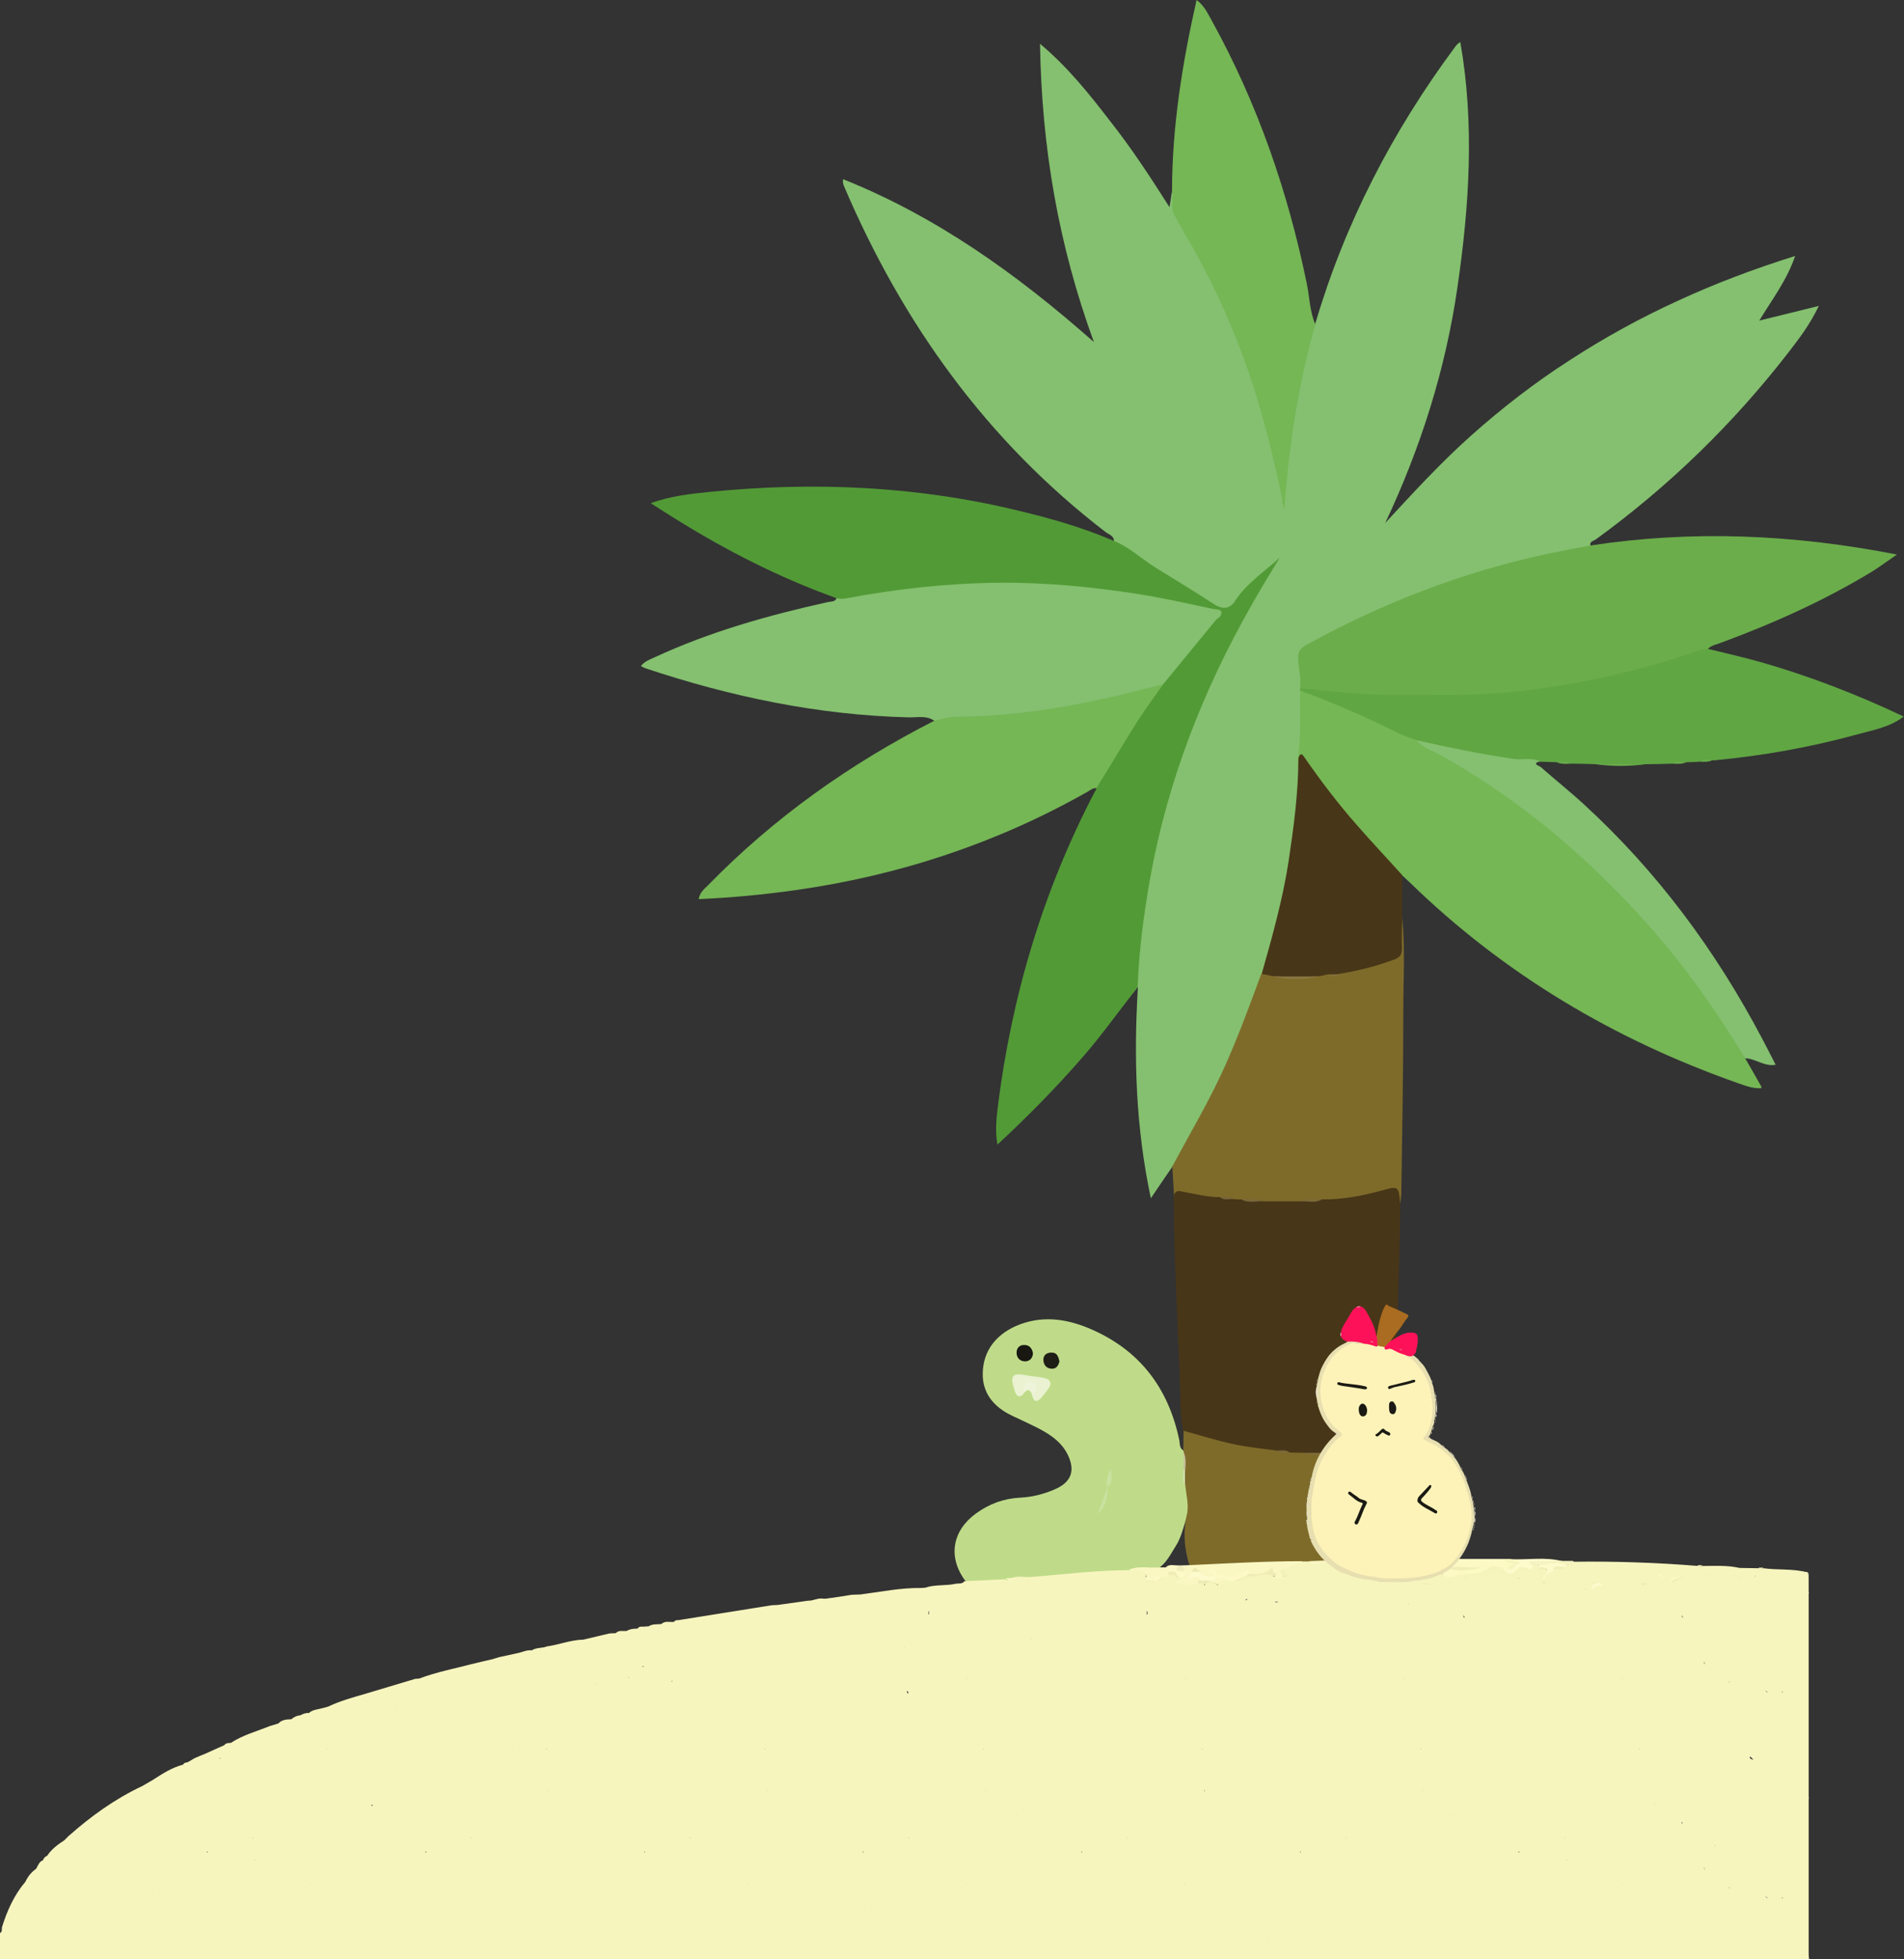 <?xml version="1.0" encoding="utf-8"?>
<!-- Generator: Adobe Illustrator 21.0.2, SVG Export Plug-In . SVG Version: 6.00 Build 0)  -->
<svg version="1.1" id="Layer_1" xmlns="http://www.w3.org/2000/svg" xmlns:xlink="http://www.w3.org/1999/xlink" x="0px" y="0px"
	 viewBox="0 0 675 694.3" style="enable-background:new 0 0 675 694.3;" xml:space="preserve">
<rect x="0" y="0" width="675" height="694.3" fill="#333333" stroke="none"/>
<style type="text/css">
	.st0{fill:#84C06F;}
	.st1{fill:#6BAD4B;}
	.st2{fill:#483618;}
	.st3{fill:#7E6B2A;}
	.st4{fill:#75B655;}
	.st5{fill:#529A36;}
	.st6{fill:#BFDB89;}
	.st7{fill:#60A643;}
	.st8{fill:#FCF9C5;}
	.st9{fill:#F9F6C4;}
	.st10{fill:#FDFACB;}
	.st11{fill:#F4F3C1;}
	.st12{fill:#F6F4BD;}
	.st13{fill:#F1EFB7;}
	.st14{fill:#F5F4BC;}
	.st15{fill:#F3F1B9;}
	.st16{fill:#EEECB4;}
	.st17{fill:#7F6D38;}
	.st18{fill:#7A6739;}
	.st19{fill:#7C6938;}
	.st20{fill:#7A673A;}
	.st21{fill:#7C693B;}
	.st22{fill:#776437;}
	.st23{fill:#8A7741;}
	.st24{fill:#83703C;}
	.st25{fill:#EAF2D1;}
	.st26{fill:#FAF7C3;}
	.st27{fill:#181711;}
	.st28{fill:#1E1E16;}
	.st29{fill:#EDF4DA;}
	.st30{fill:#CAE1A0;}
	.st31{fill:#C8C19A;}
	.st32{fill:#D1DFAD;}
	.st33{fill:#FDF9C7;}
	.st34{fill:#F6F4BC;}
	.st35{fill:#EDEBB3;}
	.st36{fill:#EFEDB5;}
	.st37{fill:#F4F3BB;}
	.st38{fill:#FDFACE;}
	.st39{fill:#F4F2BA;}
	.st40{fill:#F2F0B8;}
	.st41{fill:#F1F0B7;}
	.st42{fill:#F0EEB6;}
	.st43{fill:#F1EFB6;}
	.st44{fill:#EFEDB9;}
	.st45{fill:#FDFACD;}
	.st46{fill:#ECEAB2;}
	.st47{fill:#F7F5BE;}
	.st48{fill:#E7DFB0;}
	.st49{fill:#FD1259;}
	.st50{fill:#A96C20;}
	.st51{fill:#CCC9B6;}
	.st52{fill:#D1CCAD;}
	.st53{fill:#D0CDBD;}
	.st54{fill:#FCFCFC;}
	.st55{fill:#D1CEBE;}
	.st56{fill:#C4C0A9;}
	.st57{fill:#C5C2AF;}
	.st58{fill:#CEC9AC;}
	.st59{fill:#D0CDBC;}
	.st60{fill:#CECBBC;}
	.st61{fill:#CFCDBF;}
	.st62{fill:#CCC8B5;}
	.st63{fill:#CAC7B6;}
	.st64{fill:#C6C3B3;}
	.st65{fill:#CCC9B5;}
	.st66{fill:#CAC7B5;}
	.st67{fill:#C9C7B9;}
	.st68{fill:#CDCBBC;}
	.st69{fill:#CECBBB;}
	.st70{fill:#CECCBF;}
	.st71{fill:#CCC9B8;}
	.st72{fill:#CDCABA;}
	.st73{fill:#C4C2B5;}
	.st74{fill:#C8C5B2;}
	.st75{fill:#C8C4B0;}
	.st76{fill:#C6C2AE;}
	.st77{fill:#CCC9B9;}
	.st78{fill:#CCCABA;}
	.st79{fill:#CDC9B2;}
	.st80{fill:#CAC7B7;}
	.st81{fill:#CECCBD;}
	.st82{fill:#FDF3B8;}
	.st83{fill:#DBD4AB;}
	.st84{fill:#E8C7A3;}
	.st85{fill:#E9B09A;}
	.st86{fill:#1B1A13;}
	.st87{fill:#1B1A14;}
	.st88{fill:#1C1B14;}
	.st89{fill:#1B1913;}
	.st90{fill:#1C1B15;}
	.st91{fill:#1D1B15;}
</style>
<g id="레이어_2">
</g>
<g id="레이어_1">
	<g>
		<path class="st0" d="M415.7,413.3c-2.4,3.4-4.7,6.9-7.7,11.3c-5.4-25.3-6.1-49.9-4.6-74.6c-1.4-1.8-1-3.9-0.9-5.9
			c2.8-36.7,11.8-71.7,27.4-105c6.3-13.5,13.4-26.6,20.6-37.7c-3.1,3.2-8.2,6.9-11.8,12c-3.9,3.8-4.3,3.9-8.8,1.4
			c-11.9-6.8-23.1-14.5-34.3-22.2c-0.3-0.2-0.5-0.5-0.7-0.9c0-1.9-1.8-2.3-3-3.2c-42.2-32.4-72.1-74.2-92.8-122.8
			c-0.2-0.6-0.4-1.2-0.2-2.2c33,13.2,61.5,33.5,88.9,57.7c-12.6-34.5-18.5-69-19.1-105.7c10.1,8.5,17.6,18,25,27.6
			c7.5,9.5,14.1,19.6,20.9,30.3c0.4-2.2,0.6-3.7,0.8-5.2c0.4,0.3,0.9,0.7,0.8,1.2c-0.4,6.2,3.5,10.8,6.3,15.7
			c15.2,26.9,25.5,55.6,31.6,85.9c0.6,3.1,0.4,6.3,1.1,8.9c-1.1-6.1,0.1-12.4,0.8-18.8c1.6-14.2,4.2-28.3,8.1-42.1
			c0.4-1.5,0.7-3,2.1-4c10.5-35.8,27.4-68.4,49.6-98.3c0.4-0.6,0.9-1.2,1.9-1.8c5.1,29,3.2,58-1,86.8c-4.2,29.1-13,56.9-25.6,83.6
			c9.9-10.7,19.7-21.4,30.6-31.1c10.9-9.7,22.4-18.6,34.7-26.5c12.3-8,25.2-15.1,38.6-21.2c13.2-6.1,26.8-11.2,41.4-15.8
			c-2.9,8.6-8.1,15.3-12.7,22.9c7.1-1.7,13.7-3.4,21.1-5.2c-3.1,6.5-6.9,11.5-10.7,16.4c-19.6,25.3-42.3,47.4-68.3,66.3
			c-0.8,0.6-2.3,0.7-2,2.2c-0.3,1.8-1.8,1.5-3,1.7c-32.3,5.3-62.7,16.3-91.7,31.3c-0.3,0.2-0.7,0.3-1,0.5c-6.5,4.1-7.9,2.4-6.3,12.1
			c0.3,1.8-0.4,3.6-0.1,5.3c0.1,0.4,0.2,0.8,0.2,1.3c0.1,7.5,0.7,15.1-0.7,22.6c-0.2,26.2-5.1,51.7-13,76.6
			c-5.3,16.1-11.7,31.7-19.4,46.8c-3.4,6.7-7.3,13.1-11,19.6C417.3,412.1,416.8,413,415.7,413.3z"/>
		<path class="st1" d="M460.9,243.9c0.5-3.5-0.6-7-0.7-10.5c-0.1-2.3,0.7-3.6,2.8-4.8c26.8-14.8,55-25.7,84.9-32.2
			c5.3-1.1,10.6-2.1,15.9-3.1c36.1-5.5,71.9-4,108.7,3.2c-3.4,2.3-5.9,4.2-8.6,5.9c-17.1,10.4-35.2,18.5-53.9,25.4
			c-1.5,0.6-3.2,0.8-4.5,2.1c-0.9,1.3-2.3,1.5-3.6,1.9c-23.2,7.7-46.9,13-71.4,14.8c-14.3,1.1-28.6,0.6-42.8,0.5
			c-8.2-0.1-16.5-1.2-24.7-2.3C462.1,244.7,461.5,244.4,460.9,243.9z"/>
		<path class="st0" d="M331.2,255.4c-2.8-2-6.1-1.1-9.1-1.2c-32-0.8-63-7.3-93.3-17.4c-0.5-0.2-0.9-0.4-1.6-0.8
			c1.3-1.6,3.1-2.3,4.7-3c19.8-9.2,40.6-15,61.8-19.7c1.1-0.2,2.4,0,2.9-1.4c0.4-0.4,0.8-0.6,1.3-0.7c14.9-2.3,29.7-4.5,44.8-5.4
			c24.4-1.4,48.4,1.2,72.3,5.5c5.3,1,10.6,1.9,15.6,3.8c1.2,0.5,3.3,0.4,2.9,2.8c-4,6-9.4,11-13.8,16.7c-2.4,3.1-4.3,6.7-7.8,8.8
			c-13.8,4.3-27.9,7.2-42.1,9.2c-10,1.4-20,2.6-30.1,2.4C336.9,254.9,334.1,256.6,331.2,255.4z"/>
		<path class="st2" d="M496.4,426.6c-0.2,23.1-1.2,46.1-2.2,69.2c-0.2,5.8,0.3,11.7-1,17.5c-2.6,1.6-5.5,1.4-8.3,1.8
			c-1.9,0-3.9-0.2-5.8,0.5c-1.3,0.3-2.7,0.4-4,0.3c-4.4,0-8.7,0-13.1,0c-1.6,0.1-3.1,0-4.7-0.3c-1.6-0.6-3.3-0.6-5.1-0.5
			c-8.9-1-17.7-2.3-26.3-4.9c-2.3-0.7-4.7-1.2-6.5-3.1c-1.2-6.8-0.9-13.7-1.2-20.6c-0.9-21-2-42-2.1-63c-0.3-3.1,2-2.4,3.5-2.2
			c4.1,0.7,8.2,1.4,12.3,2.1c1.6,0.5,3.3,0.6,5,0.5c1.1,0,2.2,0.1,3.2,0.3c2.6,0.7,5.2,0.4,7.8,0.3c4.1,0,8.3,0,12.4,0
			c2.7,0.1,5.4,0.4,8-0.4c7.1-0.6,14.2-1.6,21.1-3.4C496.7,418.9,497,419.2,496.4,426.6z"/>
		<path class="st3" d="M440.1,425c-1,0-2,0-3-0.1c-1.4-0.9-3.2,0.2-4.6-0.7c-4.4,0-8.7-1.1-13-1.9c-1.5-0.3-2.7-0.7-3.3,1.2
			c-0.2-3.4-0.4-6.8-0.6-10.2c6.4-11.9,13.3-23.5,18.8-35.8c4.7-10.6,8.7-21.4,12.7-32.3c1.4-1,2.8-0.1,4.2,0.1
			c5.2,0.6,10.5,0.5,15.7,0c1.2-0.3,2.3-0.6,3.6-0.6c1.6,0.3,3.1,0.2,4.6-0.3c5.3-1.4,10.6-2.7,15.9-4.2c3.4-0.9,5-2.9,4.9-6.6
			c-0.1-2.8-1-5.9,1.1-8.4c1.1,11,0.4,21.9,0.4,32.9c0,21.5-0.4,42.9-0.7,64.4c0,1.4-0.3,2.8-0.4,4.1c-0.6-6.6-0.6-6.4-7.1-4.6
			c-6.7,1.8-13.6,3.1-20.6,3c-2.5,1-5.2-0.3-7.7,0.7c-4.4,0-8.7,0-13.1,0C445.4,424.7,442.7,426,440.1,425z"/>
		<path class="st4" d="M331.2,255.4c2.5-0.5,5-1.4,7.5-1.4c23.6-0.1,46.5-4.5,69.2-10.4c1.6-0.4,3.2-0.8,4.8-1.3
			c0.5,1.5-0.5,2.4-1.2,3.4c-7.3,9.8-13.7,20.1-19.8,30.7c-0.7,1.2-1.3,2.5-2.9,2.9c-1.4-0.2-2.4,0.8-3.5,1.4
			c-32.2,18.2-66.6,29.5-103.1,34.7c-11.4,1.6-22.8,2.7-34.5,3.2c0.4-2.4,2-3.6,3.3-4.9C274.4,289.7,301.4,270.6,331.2,255.4z"/>
		<path class="st5" d="M388.7,279.3c4.9-7.9,9.6-15.9,14.6-23.8c2.9-4.5,6.1-8.8,9.2-13.2c6.1-7.4,12.2-14.9,18.3-22.3
			c0.5-0.6,1.1-1,1.7-1.5c2.7-0.9,5.2-2.1,5.3-5.5c4.1-6.3,10.4-10.4,15.9-15.4c-3.4,5.6-6.8,11.1-10,16.8
			c-17.2,30.2-29.7,62.2-35.9,96.5c-2.3,12.9-4,25.8-4.5,39c-6.5,8.1-12.5,16.7-19.4,24.6c-9.4,10.8-19.4,21-30.3,31.1
			c-0.8-4.7-0.4-8.9,0.1-13.1c4.9-39.3,16-76.7,34.4-111.9C388.5,280.2,388.6,279.7,388.7,279.3z"/>
		<path class="st6" d="M342.1,560c-6.1-8.3-4.5-17.6,3.9-23.7c4.7-3.4,9.8-5.3,15.6-5.6c4.2-0.2,8.3-1.2,12.2-2.9
			c6-2.5,7.6-6.7,4.6-12.6c-2.5-4.8-6.9-7.4-11.5-9.7c-2.6-1.3-5.3-2.5-8-3.8c-6.4-3-10.7-7.9-10.5-15.2c0.2-7.8,4.6-13.4,11.7-16.6
			c8.7-3.8,17.4-2.8,26,0.8c17.8,7.5,28.1,21,32,39.7c0.2,1.2,0,2.6,1.3,3.5c0.3,0.3,0.6,0.6,0.7,1c0.5,1.9,0.2,3.8,0.3,5.7
			c0,1.9-0.2,3.8,0.5,5.6c0.5,3.1,1.6,6.2,0.7,9.4c-1.9,3.9-2.3,8.4-4.7,12.1c-1.9,3-3.4,6.3-6.6,8.3c-3.4,1-7.1-0.3-10.5,0.9
			c-11.3,0.7-22.6,1.5-33.8,2.6c-2.6,0-5.2-0.4-7.8,0.3c-0.6,0.2-1.3,0.3-1.9,0.4c-3.4,0.1-6.8,0.4-10.2,0.7
			C344.9,561.2,343.3,561.2,342.1,560z"/>
		<path class="st7" d="M460.9,243.9c8,0.7,15.9,1.6,23.9,2.1c5.1,0.3,10.2,0.2,15.3,0.2c6.3,0,12.5,0.1,18.8,0
			c18.1-0.4,35.9-3,53.5-7.1c10.2-2.3,20.2-5.2,30-8.7c0.9-0.3,2-0.3,3-0.5c6.1,1.5,12.3,2.9,18.4,4.6c17.6,5,34.6,11.6,51.1,19.4
			c-4.9,3.8-10.9,4.8-16.7,6.4c-16.5,4.5-33.2,7.5-50.2,9.1c-0.4,0-0.8,0-1.1,0c-1.3,0.6-2.8-0.1-4.1,0.5c-1.7,0.1-3.3,0.2-5,0.2
			c-1.6,0.6-3.3-0.1-4.9,0.5c-3.2,0.1-6.5,0.2-9.7,0.2c-5.8,0.4-11.6,0.4-17.4,0c-3-0.1-6-0.2-9-0.2c-1.6-0.6-3.3,0.1-4.9-0.5
			c-1.9-0.1-3.9-0.1-5.8-0.2c-14.9,0.8-29-3.3-43.3-6.7c-9.6-2.7-18-8.2-27.2-11.7c-3.8-1.5-7.5-3.1-11.3-4.5
			c-1.3-0.5-2.6-0.9-3.4-2.3C460.9,244.4,460.9,244.2,460.9,243.9z"/>
		<path class="st5" d="M437.8,213.1c1.1,4.5,0.2,5.5-5.3,5.5c1.7-2.9-1.2-2.6-2.3-2.8c-9.1-1.9-18.1-4-27.3-5.4
			c-16.3-2.5-32.8-4.1-49.4-3.9c-17.9,0.2-35.7,2.2-53.4,5.5c-1.3,0.3-2.5,0.2-3.7-0.1c-20.1-7.2-39.1-16.9-57.2-28.2
			c-2.7-1.7-5.3-3.3-8.5-5.4c7.2-2.6,14.1-3.3,20.9-4c37-3.7,73.8-2.1,110,6.8c11.3,2.7,22.4,5.9,33.1,10.5
			c5.9,2.3,10.3,6.8,15.7,10c6.6,4,13.2,8.1,19.7,12.3C433.1,215.9,435.6,216.1,437.8,213.1z"/>
		<path class="st4" d="M466.3,114.9c-6.1,21.6-9.5,43.6-11,65.9c-2-10.8-4.5-21.4-7.4-31.9c-6-22-14.6-42.9-25.9-62.7
			c-1.9-3.4-4-6.8-5.8-10.3c-1.3-2.5-0.1-5.3-0.7-7.9c0-22.9,3.6-45.4,8.7-68c2.8,2,4,4.9,5.5,7.5c16.1,29.2,26.9,60.4,33.6,93.1
			C464.3,105.4,464.3,110.3,466.3,114.9z"/>
		<path class="st3" d="M419.6,514.5c0.1-0.2,0.1-0.4-0.1-0.5c0-2.3,0.1-4.6,0.1-7c5.8,1.6,11.6,3.4,17.5,4.7
			c5.1,1.1,10.3,1.6,15.4,2.3c1.5,0.9,3.2-0.2,4.6,0.7c1.5,0,3.1,0.1,4.6,0.1c4.6,0.5,9.1,0.5,13.7,0c1.3,0,2.6-0.1,3.9-0.1
			c1.7-0.9,3.7,0.2,5.4-0.7c2.9-0.1,5.6-1.3,8.6-0.8c-0.3,10.7-0.7,21.4-1,32.1c-0.4,1-0.2,2-0.3,3c-0.1,4.9-0.1,5.1-4.8,5
			c-7.6-0.2-15.2,0.5-22.8,0.9c-1,0.1-1.9,0.1-2.9,0c-11.5,0.1-23.1,0.7-34.6,1.4c-1.7,0.1-3.6,0.3-5.2-0.8
			c-1.9-6.2-2.4-12.4-0.8-18.7c0.5-3.3-0.4-6.6-0.7-9.9c-0.6-1.7-0.2-3.5-0.3-5.2C419.7,518.8,420.2,516.6,419.6,514.5z"/>
		<path class="st4" d="M460.9,244.7c12,4.4,23.7,9.5,35.1,15.2c2,1,4.2,1.6,6.3,2.4c25.7,12.8,48.3,29.8,68.7,50
			c17.8,17.6,33,37.2,46.2,58.5c0.8,1.3,1.8,2.5,1.5,4.2c1.9,3.3,3.8,6.6,5.7,10c0.1,0.1,0,0.3,0,0.6c-3,0.2-5.7-0.9-8.3-1.8
			c-43.8-15.4-82.9-38.6-116.3-71.1c-0.9-0.9-1.9-1.7-2.8-2.6c-4.5-2.9-7.8-7-11.3-11c-8.1-9.1-15.8-18.5-22.8-28.6
			c-0.7-1-1.4-1.8-2.7-2C461.3,260.7,460.8,252.7,460.9,244.7z"/>
		<path class="st2" d="M460.3,268.6c0.8-2.1,1.4-1.4,2.3,0c5.7,8.2,11.7,16.1,18.3,23.6c5.3,6.1,10.8,11.9,16.2,17.9c0,5,0,10,0,15
			c-0.1,3.7-0.2,7.4-0.1,11c0,2.1-0.6,3.1-2.7,3.9c-6.4,2.4-12.9,4-19.6,5.1c-1.2,0.5-2.5,0.4-3.7,0.1c-1.1,0.2-2.1,0.5-3.2,0.7
			c-5.6,0.5-11.1,0.5-16.7,0c-1.3-0.3-2.5-0.6-3.8-0.8c3.7-13.1,7.4-26.2,9.5-39.7C458.6,293.3,460.3,281,460.3,268.6z"/>
		<path class="st0" d="M618.7,375c-10.1-16.5-21.1-32.3-34-46.8c-21.4-24.1-45.6-44.7-73.8-60.5c-2.9-1.6-6.4-2.6-8.7-5.4
			c11.4,2.6,22.8,4.9,34.3,6.6c3.1,0.5,6.4-0.6,9.4,0.9c-3,0.8-0.2,1.6,0.2,1.9c5.1,4.5,10.4,8.7,15.4,13.3
			c26.1,23.9,46.8,51.9,63.3,83.2c1.5,2.9,3.1,5.9,4.7,9.1C625.4,378,622.4,375.1,618.7,375z"/>
		<path class="st8" d="M515.4,552.4c5.9,0,11.8,0,17.7,0c1.1,1.1,3,0.2,3.9,1.7c0.1,0.3,0,0.6-0.3,0.9c-0.8,0.6-1.6,1.2-2.5,1.7
			c-0.5,0.2-1.1,0.2-1.6,0.1c-1.9-0.8-3.6-0.7-5.5,0.3c-2.4,1.4-5.1,1.6-7.8,1.6c-2.6-0.4-5.3,2-7.8-0.2c0-1.8-1.7-1.7-2.6-2.3
			c-0.8-0.6-2.1-0.7-1.9-2s1.5-1.2,2.4-1.3c1.8-0.3,3.7-0.5,5.5,0.2C516.4,553.7,514.7,552.2,515.4,552.4z"/>
		<path class="st9" d="M481.6,555.4c-4.5-2.3-9.3-1.2-14-1c-1.5,0.1-2.8,0.3-3.6-1.2c7.9-0.3,15.7-0.7,23.6-0.7
			c3.3,0,4.6-0.9,4.2-4.2c-0.1-1,0.3-2,0.5-3c0,1.5,0.1,3,0.1,4.5c0,1.2,0,2.3,1.5,2.5c-0.5,2.4-1.9,1-3.1,0.8
			c-0.4-0.1-1.1-0.3-0.7,0.6c0.1,0.3,0.5,0.6,0.7,0.8l0,0c-3.3-0.4-6.4-2.6-9.8-1.2c0,0,0.1,0.3,0.3,0.4c0.4,0.1,0.7,0.1,1.1,0.1
			C482.9,554.8,482.1,555,481.6,555.4z"/>
		<path class="st10" d="M533.1,556.2c0.5,0,1,0,1.5,0c0.6-0.8,1.7-0.7,2.3-1.5l0,0c1-1.8-2.3-0.6-1.5-2.2c6.2,0.3,12.4-0.9,18.5,0.7
			c-2.2,1.8-4.7,0.8-7.1,1c-1,0.1-2.2-0.9-2.9,0.6c0,0.5,0,1,0,1.5c-0.7,0.7-1.6,0.9-2.5,0.6c-1.6-0.6-2.7-0.4-4.1,0.8
			C535.7,558.9,533.8,558.8,533.1,556.2z"/>
		<path class="st11" d="M543.8,554.7c-0.6-0.1-1.5-0.1-1.6-0.8c-0.2-1,0.8-0.7,1.3-0.7c3.4,0,6.9,0,10.3-0.1c1.3,0,2.5,0,3.8,0
			c1.1,1.5,3,0.2,4.4,1.4c-2.3,2.1-4.6-0.6-6.7,0.1c-3.3,0.1-6.6,1.3-10,0C544.8,554.6,544.3,554.6,543.8,554.7z"/>
		<path class="st12" d="M515.4,552.4c0.5,0.3,1,0.7,2.1,1.4c-3.7-0.2-7-1.7-9.9,0.5c0.1,1.1,1.4,1,1.7,1.8c0.3,0.2,0.4,0.3,0.3,0.5
			s-0.2,0.3-0.3,0.3c-2.9-1.3-5-4.2-8.4-4.5C505.7,552.4,510.6,552.4,515.4,552.4z"/>
		<path class="st13" d="M603.6,554.7c-0.3,0.4-0.6,1-1,1.1c-4.1,0.8-8.3,1.1-12.4-0.4c2.6,0.4,5-0.9,7.6-0.3c1.4,0.3,3,0.8,4.3-0.5
			C602.6,554.6,603.1,554.7,603.6,554.7z"/>
		<path class="st1" d="M565.8,270.8c5.8,0,11.6,0,17.4,0C577.4,271.6,571.6,271.6,565.8,270.8z"/>
		<path class="st14" d="M535.4,552.4c0.5,0.2,1.1,0.5,1.6,0.7s1.7-0.4,1.5,0.8c-0.1,0.3-1,0.5-1.6,0.7c-0.9-1.3-3.2-0.3-3.8-2.2
			C533.8,552.4,534.6,552.4,535.4,552.4z"/>
		<path class="st15" d="M625.1,555.5c-0.8,1.2-1.7,2.3-3,3l0,0c-0.1-1.3,1-2,1.5-3C624.1,555.5,624.6,555.5,625.1,555.5z"/>
		<path class="st1" d="M592.9,270.6c1.5-1.1,3.3-0.5,4.9-0.5C596.3,270.8,594.6,270.7,592.9,270.6z"/>
		<path class="st1" d="M551.9,270.1c1.7,0,3.4-0.6,4.9,0.5C555.1,270.7,553.5,270.8,551.9,270.1z"/>
		<path class="st16" d="M641.2,558.5c-0.7,0-1.6-0.1-1.7-0.9c-0.1-0.6,0.6-0.5,1-0.6C641.2,557.2,641.2,557.8,641.2,558.5z"/>
		<path class="st1" d="M602.9,269.9c1.3-1.1,2.7-0.6,4.1-0.5C605.7,270,604.3,270,602.9,269.9z"/>
		<path class="st17" d="M475.5,514.8c-4.6,1.1-9.1,1.1-13.7,0C466.3,514.8,470.9,514.8,475.5,514.8z"/>
		<path class="st18" d="M440.1,425c2.6,0.3,5.2-0.7,7.7,0.7C445.3,425.5,442.6,426.5,440.1,425z"/>
		<path class="st19" d="M460.9,425.7c2.4-1.4,5.1-0.4,7.7-0.7C466.2,426.5,463.5,425.5,460.9,425.7z"/>
		<path class="st20" d="M484.7,514c-1.6,1.4-3.6,0.4-5.4,0.7C481,513.4,482.9,514.2,484.7,514z"/>
		<path class="st21" d="M457.2,514.7c-1.6-0.2-3.3,0.6-4.6-0.7C454.1,514.1,455.8,513.5,457.2,514.7z"/>
		<path class="st22" d="M432.5,424.2c1.5,0.2,3.2-0.6,4.6,0.7C435.6,424.8,433.9,425.5,432.5,424.2z"/>
		<path class="st23" d="M451,346c5.6,0,11.2,0,16.7,0C462.2,347.2,456.6,347.2,451,346z"/>
		<path class="st24" d="M471,345.3c1.2,0,2.5-0.1,3.7-0.1C473.5,346.3,472.2,346.2,471,345.3z"/>
		<path class="st25" d="M363.4,493.2c-1.8,2.5-3,1.9-3.8-0.7c-1.6-5.2-0.8-6.2,4.6-5.1c2,0.4,4,0.4,6,0.9c2.2,0.5,2.9,1.9,1.4,3.9
			c-0.7,0.9-1.4,1.8-2.1,2.7c-1.9,2.3-3.1,2-3.7-0.9c0.4-1.2,1-2.7-0.8-3C364.1,490.8,363.1,491.8,363.4,493.2z"/>
		<path class="st26" d="M411.1,555.4c0.7,0,1.5,0,2.2,0c1.1-0.2,3-1.4,2.2,1.4c-0.2,0.5-0.5,1.1-0.5,1.7c-0.3,0.6-0.9,0.7-1.5,0.8
			c-0.4,0.4-0.9,0.5-1.4,0.5c-1.1-0.3-2,0-3,0.5c-0.3,0.1-0.7,0.1-1,0c-0.6-0.3-1-0.8-1.4-1.3c-0.1-0.1-0.1-0.3-0.2-0.5
			c-1.3-2.8-4.5-0.6-6.2-2.3C403.8,554.7,407.5,555.8,411.1,555.4z"/>
		<path class="st27" d="M366.2,479.5c-0.1,1.8-1.1,2.8-2.7,2.9c-1.9,0-3.1-1.2-3.1-3.1c0-1.6,1-2.7,2.6-2.7
			C364.9,476.5,365.9,477.8,366.2,479.5z"/>
		<path class="st28" d="M375.6,482.4c-0.4,1.5-1.1,2.7-2.8,2.6c-1.9-0.1-2.8-1.4-2.9-3c-0.1-1.8,1.2-2.8,3-2.7
			C374.9,479.3,375.2,480.9,375.6,482.4z"/>
		<path class="st29" d="M363.4,493.2c-1.4-1.6-0.3-2.8,0.9-3.6c0.9-0.5,2.1-0.2,2.5,0.8c0.5,1.3,1.2,2.9-1,3.5
			C365.3,493.1,364.8,491.8,363.4,493.2z"/>
		<path class="st30" d="M392.6,527c0.1,3.6-0.5,6.9-3.5,9.5C390.3,533.3,391.5,530.2,392.6,527L392.6,527z"/>
		<path class="st30" d="M392.6,527c-0.6-2-0.1-3.8,1.1-6.5C394.4,523.6,394.4,525.4,392.6,527L392.6,527z"/>
		<path class="st31" d="M419.6,514.5c1,2.1,0.7,4.3,0.6,6.4c-0.2,0.3-0.4,0.3-0.6,0C419.5,518.7,419.6,516.6,419.6,514.5z"/>
		<path class="st32" d="M419.5,520.9c0.2,0,0.4,0,0.6,0c0,1.8,0,3.5,0,5.3C418.9,524.6,419.7,522.7,419.5,520.9z"/>
		<path class="st33" d="M358,559.2c0.8,0.2,1.7-0.3,2.5,0.6c-1.4,0.3-2.8,0.7-3.9-0.5C357.1,559.2,357.5,559.2,358,559.2z"/>
		<path class="st26" d="M418.8,554.7c1,0,2.1-0.1,3.1-0.1c13.3-0.6,26.5-1.4,39.8-1.4c-1.5,2-3.4,3.4-6.1,3c-1.1,0.8,0,2.1-0.6,3
			c-1.1,1-2.2,1-3.3-0.1c0.6-2.3-0.8-2-2.1-1.5c-2.1,0.9-4.1,1.3-6.3,0.5c-1.5-0.9-2.7,0.2-3.9,0.6c-2.8,0.9-5.4,0.7-8-0.6
			c-0.3-0.2-0.3-0.6-0.7-0.6c0.1,0.4,0.1,0.7-0.1,1.1c-2,1.2-3.8,0.9-5.4-0.6c-0.5-0.5-0.9-1.1-1.7-0.5c0.7,1,2.6,0.7,2.5,2.4
			c-0.9,0.2-1.2,0.8-1,1.7c-1.2,0.7-2.5,0.9-3.8,0.8c-1.4-0.7-2.9-1.5-4.6-0.8c-1-0.1-1.9-0.3-0.8-1.5c0.8-0.6,2-0.3,2.5-1.4
			c0.5-0.5,1.2-1,1.1-1.8C419.5,556,418.5,555.5,418.8,554.7z"/>
		<path class="st34" d="M368,563c2.5-3.1,5.2-3.9,8.6-2.5C373,559.3,371.4,563.8,368,563z"/>
		<path class="st15" d="M404.2,560.8c0.3-0.6,0.9-0.8,1.5-0.8c0.8-0.6,1.5-0.6,2.3,0c0.3,0,0.5,0,0.8,0c1-0.2,1.8-1.3,3.1-0.8
			c0.5,0,1,0,1.5,0C410.8,562.6,407.4,561.2,404.2,560.8z"/>
		<path class="st35" d="M431.8,561.5c-1.5,0-3.1,0-4.6,0c-0.8,0-1.5,0-2.3,0c-0.4-0.8-0.6-1.6,0.8-1.5c0.8-0.8,1.7-0.8,2.7-0.6
			c1.2,0.4,2.7,0.4,3.5,1.6C431.8,561.2,431.8,561.4,431.8,561.5z"/>
		<path class="st36" d="M414.9,558.5c-0.6-0.3-0.8-0.9-0.8-1.5c1.3-0.4,2.8-1.4,3.4,1c-0.1,0.2-0.2,0.4-0.3,0.6
			C416.4,558.5,415.7,558.5,414.9,558.5z"/>
		<path class="st37" d="M418.7,559.2c-0.8,1.1-2,0.7-3.1,0.8c0.5-0.5,1-1,1.5-1.5l0,0C418.1,558,418.4,558.7,418.7,559.2z"/>
		<path class="st14" d="M539.2,559.2c-2.6,0-5.5,1-7.5-1.7c-0.1-0.2-0.4-0.2-0.7-0.3c-0.4,3.6-2.8,1.1-4.1,1.2
			c-2.2,0.1-4.2,0.5-6.2,1.3c-0.2,0.1-0.5,0.2-0.7,0.3c-0.4-0.4-1.2-0.6-0.8-1.5c0-0.3,0-0.5,0-0.8c3.1,0.1,6-0.2,8.6-2.1
			c1.8-1.4,3.6-0.3,5.3,0.6c1.5,1.5,3,2.3,4.6,0c2-2.7,4.1,1,6.1-0.1c-0.6,2.5-2.5,1.5-3.9,1.4C537.3,557.3,539.3,558.7,539.2,559.2
			z"/>
		<path class="st10" d="M545.3,554.6c3.3,0.1,6.6-1.8,10,0c0,0.3,0,0.5,0,0.8c-1.1,1.1-2.8-0.5-3.8,0.8c-0.4,2.2-3.8,1.3-3.8,3.8
			c-0.3,0.2-0.5,0.2-0.8,0c-1.7-2.2,1.4-2.4,1.5-3.8c-0.9-0.9-2.2,0.1-3.1-0.8C545.3,555.2,545.3,554.9,545.3,554.6z"/>
		<path class="st36" d="M609,559.2c-3.8-0.8-7.7-1.2-11.5,0c-0.7,0.4-0.9-0.1-1.1-0.6c0-0.4,0.1-0.7,0.4-0.9c3,0,5.8-0.1,8.6-1.5
			C606.2,555.8,608.2,557.6,609,559.2z"/>
		<path class="st33" d="M596.7,557.7c0,0.3,0,0.5,0,0.8c-1,1.1-2.1,2.2-3.8,1.5c-2.3,0.2-4.5-0.2-6.3-1.8l0.1-0.3
			c0.2-0.1,0.5-0.1,0.7-0.2c0.5-0.5,1-0.5,1.5,0C591.6,560,594.2,557,596.7,557.7z"/>
		<path class="st38" d="M571.4,561.5c0.6,1.3,0.3,2-1,1.4c-2.1-0.9-3.9,0.1-5.9,0.1c-0.8,0-1.5,0-2.3,0c-0.3,0.3-0.5,0.3-0.8,0
			c0.7-1.2,2.4-0.3,3.1-1.5c0.8-1.2,1.7-1.7,3.1-0.8C568.8,561.5,570.1,561.6,571.4,561.5z"/>
		<path class="st39" d="M616.7,559.2c-2.4,0.4-4.6-0.6-6.9-0.8c-0.4-0.6-0.7-1.3-1.2-2.2c2.7,0.2,4.9,2.4,7.4,0.7
			C616.2,557.7,616.4,558.5,616.7,559.2L616.7,559.2z"/>
		<path class="st40" d="M575.9,554.5c2.3,2.7,6.8,0.2,8.9,3.6C582.1,556.1,577.9,558.3,575.9,554.5z"/>
		<path class="st41" d="M546.9,560c0.3,0,0.5,0,0.8,0c0.9,0,1.8-0.1,2.9,1.3c-1.8,0.1-2.9,1.8-4.7,0.3c-0.4-0.3-1.2-0.8-0.4-1.4
			C545.7,559.9,546.4,560,546.9,560z"/>
		<path class="st35" d="M582.2,561.5c-0.8,0-1.5,0-2.3,0c-0.2-0.7-0.6-1.5,0.7-1.5c2.2-0.1,4.4,0,6.2,1.5l0,0
			C585.2,561.9,583.7,562.7,582.2,561.5z"/>
		<path class="st15" d="M567.6,560.8c-1.1-0.1-2.1,0.3-3.1,0.8c-1,0-2,0-3.1,0c1.6-2.5,4.2-1.3,6.4-1.8
			C567.7,560.1,567.7,560.4,567.6,560.8z"/>
		<path class="st36" d="M575.3,556.3c-1.7,0.6-2.5-0.1-4.1-0.9C573.1,554.4,574.1,554.5,575.3,556.3z"/>
		<path class="st39" d="M564.5,557.7c1-0.8-0.8-1.7,0.1-2.7c1.7,0.2,1.3,2.2,2.7,2.7C566.1,559,565.3,557.9,564.5,557.7L564.5,557.7
			z"/>
		<path class="st36" d="M592.9,560c1.3-0.5,2.6-1,3.8-1.5c0.3,0.3,0.5,0.5,0.8,0.8c-1.7,1-3.4,1.9-5.4,2.3
			C592.4,561,592.7,560.5,592.9,560z"/>
		<path class="st13" d="M551.5,556.2c-0.3-0.2-1.4-0.1-0.6-0.7c1.3-1,2.9-0.1,4.4-0.1C554.3,557.1,553,557,551.5,556.2z"/>
		<path class="st39" d="M569.1,556.9c-0.8-0.2-2.2,0-1.6-1.3c0.4-0.9,2-1,2.7-0.3C570.8,556,569.3,556.2,569.1,556.9L569.1,556.9z"
			/>
		<path class="st39" d="M572.2,558.5c-1.2-0.1-2.8,0.5-3.1-1.5l0,0C570.3,557.1,571.9,556.4,572.2,558.5L572.2,558.5z"/>
		<path class="st39" d="M564.5,557.7c-0.1,1-0.5,1.8-1.6,0.9c-0.4-0.3-1.3-0.8-0.7-1.4C562.9,556.5,563.7,557.5,564.5,557.7
			L564.5,557.7z"/>
		<path class="st42" d="M545.3,555.4c1.1,0.1,2.3-0.4,3.1,0.8c-0.6,0.1-1.2,0.2-1.8,0.3c-0.5,0.1-0.7,1.3-1.4,0.7
			C544.9,556.9,545.3,556,545.3,555.4z"/>
		<path class="st43" d="M589.1,557.7c-0.5,0-1,0-1.5,0c-0.1-0.5-0.8-1.3,0.3-1.4C588.7,556.2,589.7,556.3,589.1,557.7z"/>
		<path class="st37" d="M572.2,558.5c0.5,0.3,1.3,0.6,0.9,1.2c-0.2,0.3-1.1,0.1-1.6,0.1C571.7,559.4,571.9,558.9,572.2,558.5
			L572.2,558.5z"/>
		<path class="st15" d="M622.1,558.5c1,2.6,4,0.7,5.7,2.4c-1.7,1.2-3.1,2-4.9,0.4C622,560.5,620.5,560,622.1,558.5L622.1,558.5z"/>
		<path class="st34" d="M600.4,563c2.5-3.1,5.2-3.9,8.6-2.5C605.5,559.3,603.9,563.8,600.4,563z"/>
		<path class="st39" d="M616.7,556.9c1.4,0.1,2.7-1.6,4.5,0.1C619.5,557.9,618.1,558.2,616.7,556.9L616.7,556.9z"/>
		<path class="st40" d="M498.5,554.4c2.4,2.7,6.6,0.3,9,3.2C503.8,557.8,500,556.6,498.5,554.4z"/>
		<path class="st39" d="M461.7,559.2c-2.3-0.3-4.6-0.5-6.9-0.8c-0.4-1-2.4-2.5,0.8-2.3c0.9,1,2,1.8,3.2,1.3
			C460.8,556.7,461.1,558.1,461.7,559.2z"/>
		<path class="st41" d="M467.3,560.2c2-0.3,3.7-0.6,5.5,0.6C470.8,562.3,469.1,563,467.3,560.2z"/>
		<path class="st42" d="M504.7,561.6c-0.8,0-1.5,0-2.3,0c-0.2-0.7-0.6-1.5,0.7-1.5c2.2-0.1,4.4,0,6.2,1.5
			C507.7,561.9,506.2,562.7,504.7,561.6z"/>
		<path class="st15" d="M484.4,560.8c2-0.1,3.9-1.2,6.9-1.4C488.5,561.2,486.6,561.9,484.4,560.8z"/>
		<path class="st36" d="M494,555.4c1-0.8,1.7-0.8,2.4-0.5c0.6,0.2,1,0.7,1,1.6C496.1,556.7,495,556.3,494,555.4z"/>
		<path class="st39" d="M487,557.7c0.8-0.8-0.5-1.7-0.1-2.7c1.8,0.3,1.8,2,2.8,2.9C488.6,559,487.9,557.9,487,557.7L487,557.7z"/>
		<path class="st39" d="M464.8,561.6c-1.8,0.3-2.5-0.9-3.1-2.3C463.1,559.4,465,559.1,464.8,561.6z"/>
		<path class="st39" d="M462.2,557.6c1.2-1.4,2.3-1.8,3.9-0.8C465,558.2,463.7,557.6,462.2,557.6z"/>
		<path class="st13" d="M473.9,555.5c0.5,0,1.7,0,3.1,0C475.8,558.7,474.4,555.2,473.9,555.5z"/>
		<path class="st39" d="M491.6,556.9c-2.1-0.1-2.2-1-0.8-2.3l0,0C492.3,555,493.9,555.3,491.6,556.9L491.6,556.9z"/>
		<path class="st39" d="M494.7,558.5c-1.2-0.1-2.8,0.5-3.1-1.5l0,0C492.8,557.1,494.4,556.4,494.7,558.5L494.7,558.5z"/>
		<path class="st39" d="M487,557.7c-0.1,1-0.5,1.8-1.6,0.9c-0.4-0.3-1.3-0.8-0.7-1.4C485.4,556.5,486.2,557.5,487,557.7L487,557.7z"
			/>
		<path class="st13" d="M481.6,555.4c0.3-0.5,0.5-1,0.8-1.5c0.7,0.1,2-0.2,1.8,0.7C484,556,482.5,555.2,481.6,555.4z"/>
		<path class="st43" d="M511.6,557.7c-0.5,0-1,0-1.5,0c-0.3-0.3-0.5-0.5-0.8-0.8c0-0.3,0-0.5,0-0.8
			C510.2,556.4,511.9,555.6,511.6,557.7z"/>
		<path class="st42" d="M512.3,560c0.3,0.2,1.2,0.3,0.5,0.6c-0.8,0.4-1.9,0.1-2.9,0.1C510.6,559.9,511.5,560,512.3,560z"/>
		<path class="st37" d="M494.7,558.5c0.5,0.3,1.3,0.6,0.9,1.2c-0.2,0.3-1.1,0.1-1.6,0.1C494.2,559.4,494.4,558.9,494.7,558.5
			L494.7,558.5z"/>
		<path class="st13" d="M512.8,555.5c4.2-0.7,8.4,0.2,12.6-0.1C521.2,556.4,517,557.2,512.8,555.5z"/>
		<path class="st14" d="M536.9,554.6c-0.1,1.6-1.2,1.5-2.3,1.5C534.7,554.6,535.8,554.6,536.9,554.6z"/>
		<path class="st33" d="M418.7,559.2c-0.5-0.3-1-0.5-1.5-0.8c-0.2-2.1-1.9-1.4-3.1-1.5c0.3-0.5,0.6-0.9,0.9-1.4
			c-0.6-0.1-1.1-0.2-1.7-0.2c1.4-1.2,3.1-0.5,4.7-0.6c-0.5,1.4,1.2,1.4,1.6,2.2C421.8,558.6,418.4,558.3,418.7,559.2z"/>
		<path class="st44" d="M419.5,556.9c-0.7-0.6-3.8,0.5-1.6-2.2c0.3,0,0.5,0,0.8,0C419.3,555.4,420.3,555.8,419.5,556.9z"/>
		<path class="st33" d="M411.8,559.2c-1.1,0.2-1.8,1.7-3.1,0.8C409.5,558.8,410.4,557.7,411.8,559.2z"/>
		<path class="st33" d="M408,560c-0.8,0-1.5,0-2.3,0c0.3-0.5,0.5-1,0.8-1.5C407.4,558.5,408,559,408,560z"/>
		<path class="st33" d="M430.2,558.5c0.2-1.4-1.3-1.3-1.8-2.1c0.7-1.1,1.4-0.5,1.9,0c3.4,2.7,7,2.6,10.5,0.5c1.4-0.8,2-0.9,2.4,0.8
			c-0.4,0.6-1,1-1.6,1.4c-1.3,0.5-2.5,1.3-3.9,1.6c-2.3-0.2-4.6-0.6-6.9-1C430.4,559.4,430,559.2,430.2,558.5z"/>
		<path class="st45" d="M430.2,558.5c0.3,0.3,0.5,0.5,0.8,0.8c-0.2,1.9-1.4,1-2.3,0.8c-1,0-2,0-3.1,0c-0.9-1.9-2.5-1.7-4.7-0.2
			c0.9-1.6,1.3-2.2,1.7-2.8c1-0.7,2.1-0.5,3.1,0C426.7,558.9,428.6,558.3,430.2,558.5z"/>
		<path class="st36" d="M441.8,558.5c0.3-0.6,0.9-0.8,1.5-0.8c2.4,0.1,4.9,0.2,6.8-1.5c1.1-1,1.4-0.1,1.2,0.6
			c-0.1,0.7,2.7,0.7,0.4,1.7c-3.1,0-6.2-0.2-9.2,0.8C441.7,559.5,441.6,559.2,441.8,558.5z"/>
		<path class="st46" d="M425.6,557c-1,0-2,0-3.1,0C423.6,554.3,424.6,556.4,425.6,557z"/>
		<path class="st26" d="M428.7,560c0.8,0,1.8,0.1,2.3-0.8c2.5-1.1,4.5,1.7,6.9,0.8c0.5,0.9-0.4,1.1-0.8,1.5c-1.8-1-3.6-1-5.4,0
			C431.1,560.3,429.4,561.2,428.7,560z"/>
		<path class="st34" d="M522.9,563c2.5-3.1,5.2-3.9,8.6-2.5C528,559.3,526.4,563.8,522.9,563z"/>
		<path class="st36" d="M519.2,558.5c0.3,0.5,0.5,1,0.8,1.5c-1.7-0.2-3.1,0.9-5.3,1.7C516,559.4,517.5,558.8,519.2,558.5z"/>
		<path class="st34" d="M445.5,563c2.5-3.1,5.2-3.9,8.6-2.5C450.5,559.3,448.9,563.8,445.5,563z"/>
		<path class="st36" d="M437.2,561.5c0.3-0.5,0.5-1,0.8-1.5c1.3-0.5,2.6-1,3.8-1.5c0.3,0.3,0.5,0.5,0.8,0.8
			C440.8,560.3,439.1,561.1,437.2,561.5z"/>
		<g>
			<path class="st47" d="M641.2,692L641.2,692c0-0.5,0-1,0-1.5l0,0c0-0.5,0-1.1,0-1.6s0-1,0-1.5c0-1.3,0-2.6,0-3.8c0-0.5,0-1,0-1.5
				l0,0c0-4.6,0-9.2,0-13.8l0,0c0-1.8,0-3.6,0-5.4l0,0c0-5.1,0-10.2,0-15.3l0,0c0-0.3,0-0.5,0-0.8c0-1.3,0-2.6,0-3.9
				c0-0.5,0-1,0-1.5l0,0c0-1.3,0-2.6,0-3.9c0.1-0.2,0.1-0.5,0-0.7l0,0c0-0.8,0-1.6,0-2.3c0-0.5,0-1,0-1.5l0,0c0-0.3,0-0.5,0-0.8
				c0-0.7,0-1.5,0-2.2l0,0c0-1.5,0-3.1,0-4.6l0,0l0,0c0-1.5,0-3,0-4.6l0,0l0,0c0-0.5,0-1.1,0-1.6l0,0l0,0c0-0.5,0-1,0-1.5l0,0
				c0-0.5,0-1.1,0-1.6s0-1,0-1.5c0-1.3,0-2.6,0-3.8l0,0c0-0.5,0-1,0-1.5l0,0c0-4.6,0-9.2,0-13.8l0,0c0-1.8,0-3.6,0-5.4l0,0
				c0-5.1,0-10.2,0-15.3l0,0c0-0.3,0-0.5,0-0.8l0,0c0-1.3,0-2.6,0-3.9l0,0c0-0.5,0-1,0-1.5l0,0c0-1.3,0-2.6,0-3.9
				c0.1-0.2,0.1-0.5,0-0.7l0,0c0-1.8,0-3.6,0-5.4c-0.4-0.4-0.9-0.8-0.7-1.5c-5.1-1.3-10.3-0.7-15.4-1.4c-1.3,0.7-2.3,1.8-3,3.1v-0.1
				c0.4-1.1,1.9-1.6,1.5-3c-2.3,0-4.6-0.1-6.9-0.1l0,0c-4.3-1-8.7-0.7-13.1-0.7c-0.6,0.5-1.1,0.7-1.7,0.9c0.1-0.2,0.2-0.5,0.2-0.9
				c-14.8-1.2-29.6-1.7-44.5-1.5c-0.4,0.9,0.5,1,0.9,1.4c-0.7-0.2-1.4-0.5-2.2-0.5c-0.2,0-0.5,0.1-0.7,0.1c-0.3,0.1-0.6,0.3-0.9,0.6
				c-0.7,1.9-2.4,0.9-3.6,1.3c-1.6,0.9-3.6,1.5-3.7,3.9c0.2,0.5,0.7,0.6,1.1,1c-0.5,0.4-1.1,0.4-1.6,0.1c-0.9-0.4,0-0.7,0.2-1
				c-0.8-1.8,2-2.3,1.4-3.9c-0.7-0.5-1.4-0.5-2.1-0.2c-0.4,0.2-0.5,0.6-0.8,0.8c0.2-0.5,0.4-0.9,0.3-1.4c-0.1-0.3-0.3-0.6-0.5-0.9
				c-0.5-0.2-1-0.2-1.6,0c-0.4,0.4-0.7,0.8-0.9,1.3c-0.7,1.4-1.9,1-3,1c-1.9,0-2.1,0.9-1.4,2.3c-2.3-0.7-5-0.5-7-2.3
				c-0.2-0.2-0.5-0.2-0.7-0.1c-3.3,2-7.3,0.7-10.7,2.3c-0.9,0.3-1.8,0.4-2.6,0.8c0.6-0.4,1.4-0.5,1.9-1.1c0.1,0,0.1-0.1,0.1-0.3
				s-0.1-0.4-0.2-0.6c-2.6-0.7-5.1,2.3-7.7,0c-0.4-0.4-0.9-0.5-1.4-0.2c0-0.1,0.1-0.1,0-0.2c-0.1-0.5-0.4-0.9-0.8-1.2
				c-2.5-2-5.1-3.8-8.6-3.8c-2.3,0-4.6,0-6.9,0c-1.1,1.1-2.4,0.1-3.6,0.3c-0.5,0.1-1.1,0.1-1.1,0.7c0,0.2,0,0.3,0.1,0.4
				c-2.5-1.6-5.3-1.2-8.1-1.1c-1.7,0.1-1.6,0.9-0.2,1.6c0.3,0,0.4,0.1,0.5,0.3c-0.2-0.1-0.4-0.2-0.5-0.2c-3-1.4-6-1.4-9.3-1.1
				c-2.5,0.3-5.3,1.2-7.8-0.2c-0.8,0-1.6,0-2.3,0c-2,1-4.1,1.8-6.1,2.8c-0.3,1.4,0.5,1.9,1.4,2.1c-0.7,0.1-1.5,0.2-2.2,0.4
				c-1,1.1-2,1.1-3.1,0c-3-1.7-6.1,0.2-9.1,0c-1.9,0.6-3.6,1.9-5.7,1.8c-1.9-0.3-3.9-1-5.2,1.3l0,0c0,0,0,0-0.1,0
				c0-0.1-0.1-0.2-0.2-0.3c-2.9-1.1-3-1.1-4.3,0.3c0,0.1-0.1,0.1-0.1,0.2c0-0.2,0-0.3,0-0.5c-0.7-0.4-1.4-0.5-2.2-0.4
				c-1.3,0.2-2.6,0.5-3.9,0.6c-0.2,0-0.4,0.1-0.6,0.1c-0.9-0.9-1.9-1-3-0.5c-0.3-0.2-0.6-0.4-0.6-0.9c0.2-0.7,0.9-1.3,0.1-2
				c-0.6-0.3-1.3-0.3-2-0.1s-1.3,0.5-2,0.9c-2.2,1.8-4.7,1.4-7.2,1.4c0.1,0,0.2-0.1,0.3-0.1c0.5-0.5,1-0.9,0.5-1.7
				c-0.1,0-0.1,0-0.2,0c0.1-0.1,0.2-0.3,0.3-0.4c-1.3-3.1-4.1-1.5-6.3-1.9c-11.6,0-23,1.5-34.5,2.4c-2.6,0.2-5.3-0.7-7.8,0.7
				c0.2,0.2,0.4,0.3,0.7,0.4c-0.6,0.1-1.4,0.2-2.1-0.3c-4.8,0.2-9.7,0.5-14.5,0.7c-0.8,1.1-2.1,0.7-3.1,0.9l0,0
				c-3.6,0.8-7.3,0.2-10.8,1.4c-0.5,0-1,0.1-1.5,0.1l0,0l0,0c-7.3-0.1-14.3,1.4-21.5,2.3c-1,0-2,0.1-3,0.1l0,0l0,0
				c-3.1,0.5-6.2,1-9.3,1.4l0,0c-0.3,0-0.5,0-0.8,0l0,0c-1.9-0.4-3.6,0.8-5.4,0.7c-3.6,0.5-7.2,1-10.7,1.5l0,0
				c-0.9,0.1-1.8,0-2.7,0.2c-10.9,1.7-21.7,3.5-32.6,5.2c-0.6-0.1-1.2,0.1-1.6,0.6l0.1,0.1l0,0l0,0l0,0v-0.1
				c-1.5,0.2-3.2-0.5-4.6,0.8c-1.5,0.1-3.1-0.1-4.5,0.8l0,0c-0.5,0-1,0-1.5,0.1l0,0c-0.9,0-1.8-0.2-2.4,0.7c-1.3,0-2.6,0.1-3.8,0.8
				l0,0c-1.3,0.2-2.8-0.4-3.9,0.8c-0.7,0-1.5,0.1-2.2,0.1l0,0c-3.1,0.7-6.2,1.5-9.3,2.2c-4.5,0.1-8.6,1.8-12.9,2.4
				c-1.7,0.7-3.7,0.3-5.4,1.4c-1.6-0.2-3.1,0.5-4.6,0.9l0,0l0,0c-2.3,0.5-4.6,1-6.9,1.5l0,0l0,0c-0.8,0.2-1.6,0.5-2.3,0.7l0,0l0,0
				c-2.3,0.5-4.6,1.1-6.8,1.6c0.1,0.1,0.2,0.1,0.2,0.2c-0.1,0-0.2-0.1-0.2-0.2c-6.4,1.7-13,2.9-19.3,5.3c-0.5,0-1,0.1-1.4,0.1l0,0
				l0,0c-5.9,1.8-11.8,3.5-17.7,5.3l0,0l0,0c-4.5,1.3-8.9,2.5-13.1,4.5c-1,0.3-2,0.6-3,0.8l0,0l0,0c-1.4,0.3-2.8,0.5-3.9,1.5
				c-1.1-0.1-2.1,0.3-3,0.8l0,0l0,0c-1.2,0.1-2.3,0.6-3.2,1.4c-0.5,0-1,0.1-1.5,0.1l0,0l0,0c-1.2,0.1-2.3,0.5-3.1,1.4
				c-1,0.3-2,0.6-3,0.9l0,0c-4.7,1.9-9.6,3.2-13.9,6l0,0c-0.8,0-1.7,0-2.3,0.8l0,0c-2.3,1-4.6,2.1-6.9,3.1l0,0
				c-1.3,0.5-2.5,1-3.8,1.6l0,0l0,0c-0.8,0.5-1.6,1-2.4,1.4l0,0c-0.6,0-1.2,0.2-1.5,0.8c-3.9,1-7.3,3.2-10.7,5.4
				c-1.3,0.7-2.5,1.5-3.8,2.2l0,0c-9.6,4.5-18.2,10.7-26.1,17.7c-0.5,0.5-1,1-1.5,1.5l0,0c-2.3,1.5-4.5,3.1-6.1,5.5
				c-0.8,0.3-1.2,0.9-1.5,1.6l0,0l0,0c-1.4,0.5-1.7,1.9-2.4,3c-1.7,1.2-2.9,2.7-3.8,4.6l0,0c-4,4.7-6.5,10.3-8.3,16.1
				c0,0.5-0.1,1-0.1,1.5l0,0l0,0c-1.1,0.8-0.7,2-0.8,3.1c0,0.2-0.1,0.5-0.1,0.7l0,0c-1.3,1.9-0.4,4.1-0.7,6.2c7.4,0,14.8,0,22.3,0
				c1.8,0,3.6,0,5.4,0c9,0,17.9,0,26.9,0c2,0,4.1,0,6.1,0c13,0,26.1,0,39.1,0c1.8,0,3.6,0,5.4,0c9,0,17.9,0,26.9,0c2,0,4.1,0,6.1,0
				c13,0,26.1,0,39.1,0c1.8,0,3.6,0,5.4,0c9,0,17.9,0,26.9,0c2,0,4.1,0,6.1,0c13,0,26.1,0,39.1,0c1.8,0,3.6,0,5.4,0
				c9,0,17.9,0,26.9,0c2,0,4.1,0,6.1,0c13,0,26.1,0,39.1,0c1.8,0,3.6,0,5.4,0c9,0,17.9,0,26.9,0c2,0,4.1,0,6.1,0c13,0,26.1,0,39.1,0
				c1.8,0,3.6,0,5.4,0c9,0,17.9,0,26.9,0c2,0,4.1,0,6.1,0c13,0,26.1,0,39.1,0c1.8,0,3.6,0,5.4,0c9,0,17.9,0,26.9,0c2,0,4.1,0,6.1,0
				c13,0,26.1,0,39.1,0c1.8,0,3.6,0,5.4,0c9,0,17.9,0,26.9,0c2,0,4.1,0,6.1,0c1,0,2,0,3.1,0c1.8,0,3.6,0,5.4,0c1,0,2,0,3.1,0
				s2,0,3.1,0c3.8,0,7.7,0,11.5,0c0.8,0,1.5,0,2.3,0c3.6,0,7.2,0,10.7,0C641.2,693.5,641.2,692.7,641.2,692z M45.8,639L45.8,639
				L45.8,639L45.8,639L45.8,639C45.8,639.1,45.9,639.1,45.8,639C45.8,639.1,45.8,639,45.8,639L45.8,639L45.8,639L45.8,639L45.8,639
				L45.8,639z M273,571.5L273,571.5L273,571.5C273,571.5,273,571.6,273,571.5C272.9,571.6,272.9,571.6,273,571.5
				C272.9,571.5,273,571.5,273,571.5z M638.2,633C638.2,632.9,638.2,632.9,638.2,633C638.1,632.9,638.1,632.9,638.2,633
				C638.2,632.9,638.2,632.9,638.2,633C638.2,632.9,638.2,633,638.2,633z M78,622.8c0.1,0.1,0.1,0.3,0.2,0.4c-0.1,0-0.2,0-0.2-0.1
				C77.9,623,77.9,622.9,78,622.8z M135.8,604.5C135.7,604.2,135.9,604.3,135.8,604.5L135.8,604.5z M435.6,564.6L435.6,564.6
				L435.6,564.6L435.6,564.6L435.6,564.6L435.6,564.6z M631.7,599.3c0.1,0.1,0.2,0.3,0.3,0.4c-0.1,0-0.1,0.1-0.2,0.1
				C631.7,599.6,631.7,599.4,631.7,599.3z M632.2,641.2L632.2,641.2c0,0.1,0,0.1-0.1,0.1C632.1,641.3,632.1,641.2,632.2,641.2z
				 M631.7,672.2c0.1,0.1,0.2,0.3,0.3,0.4c-0.1,0-0.1,0.1-0.2,0.1C631.7,672.5,631.7,672.3,631.7,672.2z M116.3,619.7
				c0,0.1,0.1,0.1,0.1,0.2l0,0l0,0c-0.1,0-0.1-0.1-0.2-0.1C116.3,619.7,116.3,619.7,116.3,619.7z M463.2,574.6L463.2,574.6
				L463.2,574.6L463.2,574.6L463.2,574.6z M518.8,572.3c0.2,0.3,0.3,0.5,0.4,0.8c-0.1,0-0.2,0.1-0.3,0.1
				C518.9,572.9,518.8,572.6,518.8,572.3z M535.2,565.3C535.2,565.4,535.2,565.4,535.2,565.3L535.2,565.3z M534.3,567.7
				c0-0.1,0-0.2,0-0.3C534.3,567.6,534.3,567.7,534.3,567.7z M618.2,574.6L618.2,574.6L618.2,574.6L618.2,574.6L618.2,574.6z
				 M533.8,573.1L533.8,573.1L533.8,573.1L533.8,573.1L533.8,573.1z M497.6,667.6c0.1-0.1,0.1-0.1,0.2-0.2l0,0
				C497.7,667.5,497.7,667.6,497.6,667.6L497.6,667.6z M420,667.6c0.1-0.1,0.2-0.1,0.2-0.2l0,0c0,0.1-0.1,0.2-0.1,0.2
				C420.1,667.7,420.1,667.6,420,667.6z M386.5,676.6l-0.1-0.1c0,0,0,0-0.1-0.1C386.4,676.4,386.5,676.5,386.5,676.6
				C386.6,676.6,386.5,676.6,386.5,676.6L386.5,676.6z M308.9,676.5L308.9,676.5c0.1,0,0.2,0.1,0.3,0.1h-0.1
				C309,676.6,308.9,676.5,308.9,676.5z M231.4,676.5L231.4,676.5c0.1,0,0.2,0.1,0.3,0.1h-0.1C231.5,676.6,231.4,676.5,231.4,676.5z
				 M187.6,667.6c0.1-0.1,0.1-0.1,0.2-0.2l0,0C187.8,667.5,187.7,667.6,187.6,667.6C187.6,667.7,187.6,667.6,187.6,667.6z
				 M153.9,676.5L153.9,676.5c0.1,0,0.2,0.1,0.2,0.1L153.9,676.5C154,676.6,153.9,676.5,153.9,676.5z M110.1,667.6
				c0.1-0.1,0.1-0.1,0.2-0.2l0,0C110.3,667.5,110.2,667.6,110.1,667.6C110.1,667.7,110.1,667.6,110.1,667.6z M76.5,676.6L76.5,676.6
				c0,0,0.1,0,0.2,0.1C76.7,676.6,76.6,676.6,76.5,676.6L76.5,676.6z M127.1,613C127.1,613,127.1,613.1,127.1,613
				C127,613.1,127,613.1,127.1,613z M222.8,594.3c0.1,0.1,0.2,0.1,0.3,0.2l0,0c-0.1,0-0.1,0-0.2,0
				C222.9,594.5,222.8,594.4,222.8,594.3z M303.8,577.3L303.8,577.3L303.8,577.3L303.8,577.3z M446.4,586.1
				C446.4,586.1,446.3,586.1,446.4,586.1C446.3,586.1,446.3,586.1,446.4,586.1L446.4,586.1z M536.3,577.3L536.3,577.3L536.3,577.3
				L536.3,577.3z M342.5,667.6c0.1-0.1,0.2-0.1,0.2-0.2l0,0c0,0.1-0.1,0.2-0.1,0.2S342.6,667.6,342.5,667.6z M265,667.6
				c0.1-0.1,0.2-0.1,0.2-0.2l0,0c0,0.1-0.1,0.2-0.1,0.2S265.1,667.6,265,667.6z M614.4,658.1c-0.1-0.1-0.2-0.2-0.2-0.3
				C614.2,657.9,614.3,658,614.4,658.1z M365.4,580.6c0.1,0,0.3,0.1,0.4,0.1c0,0,0,0-0.1,0C365.6,580.7,365.4,580.7,365.4,580.6z
				 M368.8,586C368.8,586.1,368.8,586.1,368.8,586C368.8,586.1,368.8,586.1,368.8,586C368.8,586.1,368.8,586.1,368.8,586z
				 M477.3,651.3c-0.1,0-0.1,0-0.2,0c0-0.1,0-0.1,0-0.2C477.1,651.2,477.2,651.2,477.3,651.3z M399.8,651.3c-0.1,0-0.1,0-0.2,0
				c0-0.1,0-0.1,0-0.2C399.6,651.2,399.7,651.2,399.8,651.3z M167.3,651.3c-0.1,0-0.1,0-0.2,0l0,0c0-0.1,0-0.1,0-0.2
				C167.2,651.2,167.2,651.2,167.3,651.3z M554.8,651.3c-0.1,0-0.1,0-0.2,0c0-0.1,0-0.1,0-0.2C554.6,651.2,554.7,651.2,554.8,651.3z
				 M322.3,651.3c-0.1,0-0.1,0-0.2,0l0,0c0-0.1,0-0.1,0-0.2C322.2,651.2,322.2,651.2,322.3,651.3z M244.8,651.3c-0.1,0-0.1,0-0.2,0
				l0,0c0-0.1,0-0.1,0-0.2C244.7,651.2,244.7,651.2,244.8,651.3z M164.6,656.4h-0.1C164.5,656.4,164.5,656.4,164.6,656.4
				C164.5,656.4,164.6,656.4,164.6,656.4z M271.3,619.7c0,0.1,0.1,0.1,0.1,0.2l0,0l0,0c-0.1,0-0.1,0-0.2-0.1
				C271.3,619.7,271.3,619.7,271.3,619.7z M127.9,642.9c0,0.1,0,0.1-0.1,0.2C127.9,643,127.9,643,127.9,642.9L127.9,642.9z
				 M131.7,640c0-0.2,0-0.3-0.1-0.4c0.2,0,0.5,0,0.8-0.1C132.2,639.6,131.9,639.8,131.7,640z M151.2,656.2c0,0.1-0.1,0.2-0.2,0.3
				c-0.1-0.1-0.2-0.2-0.3-0.3C150.9,656.2,151.1,656.2,151.2,656.2z M125.6,637.5L125.6,637.5L125.6,637.5L125.6,637.5L125.6,637.5
				L125.6,637.5z M467.8,594.5L467.8,594.5L467.8,594.5L467.8,594.5z M295,604.6c0.1,0,0.1-0.1,0.2-0.1l0,0l0,0l0,0l0,0
				C295.1,604.5,295.1,604.5,295,604.6z M463.9,603.6c0.1,0,0.1,0.1,0.2,0.1C464.1,603.7,464,603.7,463.9,603.6
				C464,603.7,464,603.7,463.9,603.6C464,603.7,464,603.7,463.9,603.6C463.9,603.7,463.9,603.7,463.9,603.6z M379.8,652L379.8,652
				L379.8,652C379.7,652.1,379.7,652,379.8,652z M384.2,632.1L384.2,632.1L384.2,632.1L384.2,632.1L384.2,632.1L384.2,632.1
				L384.2,632.1z M306.7,632.1L306.7,632.1L306.7,632.1L306.7,632.1L306.7,632.1L306.7,632.1L306.7,632.1z M302.3,652L302.3,652
				L302.3,652C302.2,652.1,302.2,652,302.3,652z M536.3,650.2L536.3,650.2C536.2,650.2,536.3,650.2,536.3,650.2L536.3,650.2z
				 M458.8,650.2L458.8,650.2L458.8,650.2L458.8,650.2z M457.2,652.1c0,0,0-0.1,0.1-0.1C457.2,652,457.2,652.1,457.2,652.1
				L457.2,652.1z M461.7,632.1L461.7,632.1L461.7,632.1L461.7,632.1L461.7,632.1L461.7,632.1L461.7,632.1z M534.7,652L534.7,652
				L534.7,652L534.7,652z M539.2,632.1L539.2,632.1L539.2,632.1L539.2,632.1L539.2,632.1L539.2,632.1L539.2,632.1z M456.3,616.8
				L456.3,616.8L456.3,616.8L456.3,616.8L456.3,616.8L456.3,616.8L456.3,616.8z M533.8,616.8L533.8,616.8L533.8,616.8L533.8,616.8
				L533.8,616.8L533.8,616.8L533.8,616.8z M378.8,616.8L378.8,616.8L378.8,616.8L378.8,616.8L378.8,616.8L378.8,616.8L378.8,616.8z
				 M386.5,603.7L386.5,603.7L386.5,603.7L386.5,603.7z M386.5,603.7c0-0.1-0.1-0.1-0.1-0.1l0,0c0.1,0.1,0.2,0.1,0.3,0.2
				C386.6,603.7,386.5,603.7,386.5,603.7z M301.3,616.8L301.3,616.8L301.3,616.8L301.3,616.8L301.3,616.8L301.3,616.8L301.3,616.8z
				 M224.8,652L224.8,652L224.8,652C224.7,652.1,224.7,652,224.8,652z M229.2,632.1L229.2,632.1L229.2,632.1L229.2,632.1
				L229.2,632.1L229.2,632.1L229.2,632.1z M228.3,656.2c0.1,0,0.3,0,0.4,0c0,0.1-0.1,0.2-0.2,0.3
				C228.5,656.4,228.4,656.3,228.3,656.2z M305.8,656.2c0.1,0,0.3,0,0.4,0c0,0.1-0.1,0.2-0.2,0.3
				C305.9,656.4,305.9,656.3,305.8,656.2z M503.8,619.7c0,0.1,0.1,0.1,0.1,0.2l0,0l0,0c-0.1,0-0.1,0-0.2-0.1
				C503.7,619.7,503.8,619.7,503.8,619.7z M372.7,604.5L372.7,604.5L372.7,604.5L372.7,604.5L372.7,604.5z M309,603.7L309,603.7
				C308.9,603.7,308.9,603.7,309,603.7c0-0.1,0.1,0,0.1,0H309L309,603.7z M205.4,642.9c0,0.1,0,0.1-0.1,0.2
				C205.4,643,205.4,643,205.4,642.9L205.4,642.9z M282.9,642.9c0,0.1,0,0.1-0.1,0.2C282.8,643,282.8,643,282.9,642.9L282.9,642.9z
				 M360.4,642.9c0,0.1,0,0.1-0.1,0.2C360.3,643,360.3,643,360.4,642.9L360.4,642.9z M383.3,656.2c0.1,0,0.3,0,0.4,0
				c0,0.1-0.1,0.2-0.2,0.3C383.4,656.4,383.4,656.3,383.3,656.2z M437.9,642.9c0,0.1,0,0.1-0.1,0.2C437.8,643,437.8,643,437.9,642.9
				L437.9,642.9z M460.8,656.2c0.1,0,0.3,0,0.4,0c0,0.1-0.1,0.2-0.2,0.3C460.9,656.4,460.8,656.3,460.8,656.2z M515.4,642.9
				c0,0.1,0,0.1-0.1,0.2C515.3,643,515.3,643,515.4,642.9L515.4,642.9z M538.7,656.2c0,0.1-0.1,0.2-0.2,0.3
				c-0.1-0.1-0.2-0.2-0.3-0.3C538.4,656.2,538.5,656.2,538.7,656.2z M586.8,639.4c-0.1,0-0.2,0-0.3,0l0,0
				C586.6,639.3,586.7,639.3,586.8,639.4z M592.9,643c0,0,0-0.1,0-0.2l0,0C592.9,642.9,592.9,643,592.9,643z M581.3,619.7
				c0,0.1,0.1,0.1,0.1,0.2l0,0l0,0c-0.1,0-0.1,0-0.2-0.1C581.2,619.7,581.3,619.7,581.3,619.7z M491.6,619.8L491.6,619.8
				L491.6,619.8c0.1-0.1,0.1-0.2,0.1-0.3c0,0.1,0,0.2,0,0.3C491.7,619.8,491.7,619.8,491.6,619.8z M426.3,619.7
				c0,0.1,0.1,0.1,0.1,0.2l0,0l0,0c-0.1,0-0.1,0-0.2-0.1C426.3,619.7,426.3,619.7,426.3,619.7z M414.1,619.8L414.1,619.8
				L414.1,619.8c0.1-0.1,0.1-0.2,0.1-0.3c0,0.1,0,0.2,0,0.3C414.2,619.8,414.2,619.8,414.1,619.8z M361.2,606
				C361.2,606,361.2,606.1,361.2,606C361.2,606.1,361.2,606.1,361.2,606C361.2,606.1,361.1,606.1,361.2,606
				C361.1,606,361.2,606,361.2,606z M348.8,619.7c0,0.1,0.1,0.1,0.1,0.2l0,0l0,0c-0.1,0-0.1,0-0.2-0.1
				C348.8,619.7,348.8,619.7,348.8,619.7z M194.7,634.4L194.7,634.4L194.7,634.4c0,0.1-0.1,0.1-0.1,0.2c0-0.1,0-0.1,0-0.2
				C194.6,634.4,194.6,634.4,194.7,634.4z M272.2,634.4L272.2,634.4L272.2,634.4c0,0.1-0.1,0.1-0.1,0.2c0-0.1,0-0.1,0-0.2
				C272.1,634.4,272.1,634.4,272.2,634.4z M349.7,634.4L349.7,634.4L349.7,634.4c0,0.1-0.1,0.1-0.1,0.2c0-0.1,0-0.1,0-0.2
				C349.6,634.4,349.6,634.4,349.7,634.4z M504.7,634.4L504.7,634.4L504.7,634.4c0,0.1-0.1,0.1-0.1,0.2c0-0.1,0-0.1,0-0.2
				C504.6,634.4,504.6,634.4,504.7,634.4z M569.1,619.8L569.1,619.8L569.1,619.8c0.1-0.1,0.1-0.2,0.1-0.3
				C569.2,619.6,569.2,619.7,569.1,619.8C569.2,619.8,569.2,619.8,569.1,619.8z M545.3,594.5L545.3,594.5L545.3,594.5L545.3,594.5z
				 M516.2,606.1C516.2,606.1,516.1,606.1,516.2,606.1C516.1,606,516.1,606,516.2,606.1C516.1,606,516.2,606.1,516.2,606.1
				L516.2,606.1z M450.2,604.5L450.2,604.5L450.2,604.5L450.2,604.5L450.2,604.5z M438.7,606C438.7,606,438.7,606.1,438.7,606
				C438.7,606.1,438.7,606.1,438.7,606C438.7,606.1,438.6,606.1,438.7,606C438.6,606,438.6,606,438.7,606z M390.3,594.5L390.3,594.5
				L390.3,594.5L390.3,594.5z M336.6,619.8L336.6,619.8L336.6,619.8c0.1-0.1,0.1-0.2,0.1-0.3c0,0.1,0,0.2,0,0.3
				C336.7,619.8,336.7,619.8,336.6,619.8z M223.8,616.8L223.8,616.8L223.8,616.8L223.8,616.8L223.8,616.8L223.8,616.8L223.8,616.8z
				 M427.2,634.4L427.2,634.4L427.2,634.4c-0.1,0.2-0.2,0.3-0.3,0.5c0-0.1,0.1-0.3,0.1-0.5C427,634.4,427.1,634.4,427.2,634.4z
				 M596.3,646.2c-0.1-0.2-0.1-0.4-0.2-0.6h0.1c0.1,0.2,0.2,0.3,0.3,0.4C596.5,646.1,596.4,646.1,596.3,646.2z M594.4,597.6
				L594.4,597.6L594.4,597.6L594.4,597.6z M474,593.8L474,593.8L474,593.8L474,593.8L474,593.8z M433.3,596.8L433.3,596.8
				L433.3,596.8L433.3,596.8z M355.9,596.9C355.8,596.8,355.8,596.8,355.9,596.9C355.8,596.8,355.8,596.8,355.9,596.9
				C355.8,596.8,355.8,596.8,355.9,596.9C355.8,596.8,355.8,596.8,355.9,596.9L355.9,596.9C355.8,596.8,355.8,596.8,355.9,596.9z
				 M133.2,653.6h0.1l0,0l0,0C133.3,653.7,133.2,653.7,133.2,653.6C133.2,653.7,133.2,653.6,133.2,653.6z M136.3,658.9
				C136.3,658.9,136.4,659,136.3,658.9C136.3,659,136.3,659,136.3,658.9C136.3,659,136.3,658.9,136.3,658.9z M210.7,653.6h0.1l0,0
				l0,0C210.8,653.7,210.7,653.7,210.7,653.6C210.7,653.7,210.7,653.6,210.7,653.6z M213.8,658.9C213.8,658.9,213.9,659,213.8,658.9
				C213.8,659,213.8,659,213.8,658.9C213.8,659,213.8,658.9,213.8,658.9z M262.6,639.5L262.6,639.5L262.6,639.5z M288.2,653.6h0.1
				l0,0l0,0C288.3,653.7,288.2,653.7,288.2,653.6C288.2,653.7,288.2,653.6,288.2,653.6z M291.3,658.9
				C291.3,658.9,291.3,659,291.3,658.9C291.3,659,291.3,659,291.3,658.9C291.3,659,291.3,658.9,291.3,658.9z M340.1,639.5
				L340.1,639.5L340.1,639.5z M365.7,653.6h0.1l0,0l0,0C365.8,653.7,365.7,653.7,365.7,653.6C365.7,653.7,365.7,653.6,365.7,653.6z
				 M368.8,658.9C368.8,658.9,368.8,659,368.8,658.9C368.8,659,368.8,659,368.8,658.9C368.8,659,368.8,658.9,368.8,658.9z
				 M443.2,653.6h0.1l0,0l0,0C443.3,653.7,443.2,653.7,443.2,653.6C443.2,653.7,443.2,653.6,443.2,653.6z M446.3,658.9
				C446.3,658.9,446.3,659,446.3,658.9C446.3,659,446.3,659,446.3,658.9C446.3,659,446.3,658.9,446.3,658.9z M495.1,639.5
				L495.1,639.5L495.1,639.5z M520.6,653.6L520.6,653.6L520.6,653.6L520.6,653.6C520.7,653.7,520.7,653.7,520.6,653.6
				C520.7,653.7,520.7,653.6,520.6,653.6z M523.8,658.9C523.8,658.9,523.8,659,523.8,658.9C523.8,659,523.8,659,523.8,658.9
				C523.8,659,523.8,658.9,523.8,658.9z M599,662.8L599,662.8L599,662.8L599,662.8z M604.4,662.7c-0.2-0.5-0.3-0.8-0.2-1
				C604.3,662,604.3,662.3,604.4,662.7L604.4,662.7z M588.3,596.8C588.3,596.8,588.3,596.9,588.3,596.8L588.3,596.8L588.3,596.8
				L588.3,596.8z M551.5,593.8L551.5,593.8L551.5,593.8L551.5,593.8L551.5,593.8z M433.3,596.8L433.3,596.8L433.3,596.8L433.3,596.8
				L433.3,596.8z M396.5,593.8L396.5,593.8L396.5,593.8L396.5,593.8L396.5,593.8z M319,593.8L319,593.8L319,593.8L319,593.8z
				 M309.8,599.1L309.8,599.1L309.8,599.1C309.8,599.2,309.8,599.2,309.8,599.1C309.7,599.2,309.7,599.2,309.8,599.1
				C309.7,599.1,309.8,599.1,309.8,599.1z M283.7,606C283.7,606,283.7,606.1,283.7,606C283.7,606.1,283.7,606.1,283.7,606
				C283.7,606.1,283.7,606.1,283.7,606C283.6,606,283.7,606,283.7,606z M259.1,619.8L259.1,619.8L259.1,619.8
				c0.1-0.1,0.1-0.2,0.1-0.3c0,0.1,0,0.2,0,0.3C259.2,619.8,259.2,619.8,259.1,619.8z M151.7,632.2
				C151.7,632.1,151.7,632.1,151.7,632.2C151.7,632.1,151.7,632.1,151.7,632.2C151.7,632.1,151.7,632.1,151.7,632.2
				C151.7,632.1,151.7,632.1,151.7,632.2C151.7,632.1,151.7,632.1,151.7,632.2C151.7,632.1,151.7,632.1,151.7,632.2z M185.1,639.5
				L185.1,639.5L185.1,639.5z M245.4,659.2C245.4,659.2,245.5,659.2,245.4,659.2c0.1,0,0.1,0,0.1,0.1
				C245.5,659.3,245.5,659.2,245.4,659.2z M266.8,641.4L266.8,641.4L266.8,641.4c0,0.1,0,0.1,0,0.2
				C266.8,641.5,266.8,641.4,266.8,641.4L266.8,641.4z M322.9,659.2L322.9,659.2c0.1,0,0.1,0,0.1,0.1
				C323,659.3,323,659.2,322.9,659.2z M344.3,641.4L344.3,641.4L344.3,641.4c0,0.1,0,0.1,0,0.2C344.3,641.5,344.3,641.4,344.3,641.4
				L344.3,641.4z M417.6,639.5L417.6,639.5L417.6,639.5z M555.2,659.2c0.1,0,0.1,0,0.2,0c0.1,0,0.1,0.1,0.2,0.1
				C555.5,659.3,555.4,659.3,555.2,659.2z M593.7,606.1C593.6,606.1,593.6,606.1,593.7,606.1C593.6,606,593.6,606,593.7,606.1
				C593.7,606,593.7,606,593.7,606.1L593.7,606.1z M497.8,594.5c0,0.1-0.1,0.2-0.1,0.2h-0.1C497.6,594.7,497.7,594.6,497.8,594.5
				L497.8,594.5z M355.8,596.8L355.8,596.8L355.8,596.8L355.8,596.8L355.8,596.8L355.8,596.8L355.8,596.8z M321.5,599.1
				c0.3,0.2,0.4,0.4,0.6,0.8L322,600c-0.1,0-0.2,0-0.3,0C321.5,599.5,321.5,599.3,321.5,599.1z M284.4,597.6L284.4,597.6
				C284.4,597.6,284.5,597.6,284.4,597.6C284.5,597.6,284.5,597.6,284.4,597.6z M121.8,634.4L121.8,634.4L121.8,634.4L121.8,634.4
				L121.8,634.4L121.8,634.4L121.8,634.4C121.8,634.4,121.8,634.5,121.8,634.4C121.7,634.5,121.7,634.4,121.8,634.4
				C121.7,634.4,121.8,634.4,121.8,634.4z M111.8,641.4c0.1,0,0.1,0,0.2,0C112,641.3,111.9,641.3,111.8,641.4c0,0.1,0,0.2,0,0.2
				C111.8,641.5,111.8,641.4,111.8,641.4L111.8,641.4z M168,659.2L168,659.2c0.1,0,0.1,0,0.1,0.1C168,659.3,168,659.2,168,659.2z
				 M189.3,641.4L189.3,641.4L189.3,641.4c0,0.1,0,0.1,0,0.2C189.3,641.5,189.3,641.4,189.3,641.4L189.3,641.4z M400.4,659.2
				L400.4,659.2c0.1,0,0.1,0,0.1,0.1C400.5,659.3,400.5,659.2,400.4,659.2z M421.8,641.4L421.8,641.4L421.8,641.4c0,0.1,0,0.1,0,0.2
				C421.8,641.5,421.7,641.4,421.8,641.4C421.7,641.4,421.8,641.4,421.8,641.4z M477.9,659.2L477.9,659.2c0.1,0,0.1,0,0.1,0.1
				C478,659.3,478,659.2,477.9,659.2z M499.3,641.4L499.3,641.4L499.3,641.4c0,0.1,0,0.1,0,0.2C499.3,641.5,499.2,641.4,499.3,641.4
				C499.2,641.4,499.3,641.4,499.3,641.4z M572.6,644C572.6,644.1,572.7,644.1,572.6,644C572.5,644.2,572.5,644.1,572.6,644z
				 M575.3,594.5c0,0.1-0.1,0.2-0.1,0.2h-0.1C575.1,594.7,575.2,594.6,575.3,594.5L575.3,594.5z M420.3,594.5c0,0.1-0.1,0.2-0.1,0.2
				h-0.1C420.1,594.7,420.2,594.6,420.3,594.5L420.3,594.5z M342.8,594.5c0,0.1-0.1,0.2-0.1,0.2h-0.1
				C342.6,594.7,342.7,594.6,342.8,594.5L342.8,594.5z M300.4,594.7L300.4,594.7c0.1-0.1,0.1-0.1,0.2-0.1
				C300.5,594.6,300.5,594.6,300.4,594.7z M117.2,634.4L117.2,634.4L117.2,634.4c0,0.1-0.1,0.1-0.1,0.2
				C117.1,634.6,117.1,634.5,117.2,634.4L117.2,634.4z M58.9,659L58.9,659C58.8,659,58.8,658.9,58.9,659
				C58.8,658.9,58.9,659,58.9,659z M88.1,656.5L88.1,656.5L88.1,656.5L88.1,656.5z M55.7,653.6L55.7,653.6L55.7,653.6L55.7,653.6
				C55.8,653.7,55.8,653.7,55.7,653.6C55.7,653.7,55.7,653.6,55.7,653.6z M90.3,659.2c0.1,0,0.1,0,0.2,0s0.1,0.1,0.1,0.1
				C90.5,659.3,90.4,659.3,90.3,659.2z M89.6,651.1c0.1,0.1,0.1,0.1,0.2,0.2c-0.1,0-0.1,0-0.2,0l0,0
				C89.6,651.2,89.6,651.2,89.6,651.1z M80.4,667.4L80.4,667.4L80.4,667.4L80.4,667.4z M157.9,667.4L157.9,667.4L157.9,667.4
				L157.9,667.4z M235.4,667.4L235.4,667.4L235.4,667.4L235.4,667.4z M241.5,666.7L241.5,666.7L241.5,666.7L241.5,666.7z
				 M312.8,667.4L312.8,667.4C312.9,667.4,312.9,667.4,312.8,667.4C312.9,667.4,312.9,667.4,312.8,667.4z M319,666.7L319,666.7
				L319,666.7L319,666.7z M390.3,667.4L390.3,667.4L390.3,667.4L390.3,667.4z M467.8,667.4L467.8,667.4L467.8,667.4L467.8,667.4z
				 M607.8,653.9c0.1,0,0.2,0,0.3,0v0.1C608,654,607.9,654,607.8,653.9z M611.3,616.8L611.3,616.8L611.3,616.8L611.3,616.8
				L611.3,616.8z M605.2,604.6C605.2,604.6,605.2,604.5,605.2,604.6C605.2,604.5,605.2,604.5,605.2,604.6
				C605.2,604.5,605.2,604.5,605.2,604.6C605.2,604.5,605.2,604.5,605.2,604.6C605.2,604.5,605.2,604.5,605.2,604.6
				C605.2,604.5,605.2,604.6,605.2,604.6z M474.7,578.4L474.7,578.4L474.7,578.4L474.7,578.4z M386.5,583.8L386.5,583.8L386.5,583.8
				L386.5,583.8L386.5,583.8z M193.8,619.7c0,0.1,0.1,0.1,0.1,0.2l0,0l0,0c-0.1,0-0.1,0-0.2-0.1
				C193.8,619.7,193.8,619.7,193.8,619.7z M181.6,619.8L181.6,619.8L181.6,619.8c0.1-0.1,0.1-0.2,0.1-0.3c0,0.1,0,0.2,0,0.3
				C181.7,619.8,181.7,619.8,181.6,619.8z M73.7,656.2c0,0.1-0.1,0.2-0.2,0.3c-0.1-0.1-0.2-0.2-0.3-0.3
				C73.4,656.2,73.6,656.2,73.7,656.2z M56.6,669.7c0,0.1,0,0.1,0,0.2C56.5,669.9,56.5,669.8,56.6,669.7
				C56.5,669.7,56.6,669.7,56.6,669.7z M86.5,666.7L86.5,666.7L86.5,666.7L86.5,666.7L86.5,666.7z M164,666.7
				C164,666.7,164,666.6,164,666.7L164,666.7L164,666.7L164,666.7z M396.5,666.7L396.5,666.7L396.5,666.7L396.5,666.7L396.5,666.7z
				 M474,666.7L474,666.7L474,666.7L474,666.7L474,666.7z M545.3,667.4L545.3,667.4L545.3,667.4L545.3,667.4z M551.5,666.6
				C551.5,666.7,551.5,666.7,551.5,666.6C551.5,666.7,551.5,666.7,551.5,666.6C551.5,666.7,551.5,666.7,551.5,666.6
				C551.5,666.7,551.5,666.7,551.5,666.6z M605.2,677.5C605.2,677.4,605.2,677.4,605.2,677.5C605.2,677.4,605.2,677.4,605.2,677.5
				C605.2,677.4,605.2,677.4,605.2,677.5C605.2,677.4,605.2,677.4,605.2,677.5C605.2,677.4,605.2,677.4,605.2,677.5
				C605.2,677.4,605.2,677.4,605.2,677.5z M612.1,653L612.1,653L612.1,653L612.1,653L612.1,653C612.1,652.9,612.1,652.9,612.1,653z
				 M613,595.7c0.1,0.1,0.2,0.2,0.2,0.4c0,0.1-0.1,0.1-0.1,0.2C613.1,596.1,613.1,595.9,613,595.7z M604.4,589.8L604.4,589.8
				c-0.3-0.4-0.3-0.8-0.2-1C604.3,589.1,604.3,589.4,604.4,589.8z M534.7,579.3C534.7,579.3,534.7,579.2,534.7,579.3
				c0-0.1,0-0.1,0-0.2C534.7,579.2,534.7,579.2,534.7,579.3z M320.4,583.5C320.3,583.5,320.3,583.5,320.4,583.5s0.2,0,0.3,0.1
				C320.6,583.6,320.5,583.6,320.4,583.5z M278.3,596.8L278.3,596.8L278.3,596.8C278.3,596.8,278.3,596.9,278.3,596.8L278.3,596.8
				L278.3,596.8L278.3,596.8L278.3,596.8z M217.7,604.5L217.7,604.5L217.7,604.5c-0.1,0-0.2,0-0.3,0
				C217.5,604.5,217.6,604.5,217.7,604.5L217.7,604.5L217.7,604.5z M206.2,606.1L206.2,606.1C206.2,606,206.2,606,206.2,606.1
				C206.2,606,206.2,606.1,206.2,606.1L206.2,606.1z M146.4,616.8L146.4,616.8C146.3,616.8,146.3,616.8,146.4,616.8
				C146.3,616.8,146.3,616.8,146.4,616.8C146.3,616.8,146.3,616.8,146.4,616.8C146.3,616.8,146.3,616.8,146.4,616.8L146.4,616.8z
				 M143.3,619.8L143.3,619.8C143.3,619.9,143.3,619.9,143.3,619.8C143.3,619.9,143.3,619.9,143.3,619.8L143.3,619.8
				C143.3,619.9,143.2,619.9,143.3,619.8C143.2,619.8,143.3,619.8,143.3,619.8z M62.7,677.4L62.7,677.4L62.7,677.4L62.7,677.4z
				 M433.3,669.7C433.3,669.7,433.4,669.7,433.3,669.7L433.3,669.7L433.3,669.7L433.3,669.7z M510.8,669.7L510.8,669.7L510.8,669.7
				L510.8,669.7L510.8,669.7z M594.4,670.5L594.4,670.5L594.4,670.5L594.4,670.5z M613,668.6c0.1,0.1,0.2,0.2,0.2,0.4
				c0,0.1-0.1,0.1-0.1,0.2C613.1,669,613.1,668.8,613,668.6z M618.2,647.5L618.2,647.5L618.2,647.5L618.2,647.5L618.2,647.5z
				 M616.7,632.1L616.7,632.1L616.7,632.1L616.7,632.1L616.7,632.1z M620.5,622.4c0.5,0.5,0.8,0.9,1.2,1.2c-0.2-0.1-0.4-0.1-0.6-0.2
				C620.6,623.3,620.1,623,620.5,622.4z M457.2,579.3C457.2,579.2,457.2,579.2,457.2,579.3C457.2,579.2,457.2,579.2,457.2,579.3
				C457.2,579.2,457.2,579.2,457.2,579.3z M238,595.7c0.1,0,0.3-0.1,0.4-0.1C238.3,595.9,238.2,595.9,238,595.7z M200.8,596.8
				L200.8,596.8L200.8,596.8L200.8,596.8z M41.2,663.6L41.2,663.6L41.2,663.6L41.2,663.6z M123.3,669.7L123.3,669.7
				C123.4,669.7,123.4,669.7,123.3,669.7C123.4,669.7,123.3,669.7,123.3,669.7L123.3,669.7z M140.2,677.4L140.2,677.4L140.2,677.4
				L140.2,677.4L140.2,677.4z M217.7,677.4L217.7,677.4L217.7,677.4L217.7,677.4L217.7,677.4z M278.3,669.7L278.3,669.7L278.3,669.7
				C278.3,669.7,278.4,669.7,278.3,669.7L278.3,669.7L278.3,669.7L278.3,669.7z M295.2,677.4L295.2,677.4L295.2,677.4L295.2,677.4
				L295.2,677.4z M355.8,669.7L355.8,669.7L355.8,669.7L355.8,669.7L355.8,669.7L355.8,669.7L355.8,669.7z M372.7,677.4L372.7,677.4
				L372.7,677.4L372.7,677.4L372.7,677.4z M450.2,677.4L450.2,677.4L450.2,677.4L450.2,677.4L450.2,677.4z M510.8,669.7L510.8,669.7
				L510.8,669.7L510.8,669.7L510.8,669.7L510.8,669.7L510.8,669.7z M527.7,677.4L527.7,677.4L527.7,677.4L527.7,677.4L527.7,677.4z
				 M575,667.6c0.1-0.1,0.2-0.1,0.2-0.2l0,0c0,0.1-0.1,0.2-0.1,0.2C575.1,667.6,575.1,667.6,575,667.6z M596.4,573.2
				c-0.1-0.3-0.1-0.6-0.2-0.9c0.2,0.3,0.3,0.5,0.4,0.8C596.6,573.1,596.5,573.1,596.4,573.2z M480.1,570L480.1,570L480.1,570
				L480.1,570L480.1,570L480.1,570z M406.5,572.2c0.1-0.7,0.1-1.2,0-1.5c0.1,0.1,0.1,0.2,0.2,0.4C407,571.6,406.8,572,406.5,572.2z
				 M329.1,572.2c0.1-0.7,0.1-1.2,0-1.5c0.1,0.1,0.1,0.2,0.2,0.4C329.5,571.6,329.3,572,329.1,572.2z M291.4,578.4L291.4,578.4
				L291.4,578.4L291.4,578.4L291.4,578.4L291.4,578.4z M252.4,594.2L252.4,594.2c-0.1,0.1-0.1,0.1-0.2,0.1
				C252.3,594.3,252.3,594.3,252.4,594.2z M200.8,596.8L200.8,596.8L200.8,596.8L200.8,596.8L200.8,596.8L200.8,596.8L200.8,596.8z
				 M50.4,642.9L50.4,642.9L50.4,642.9L50.4,642.9z M32.8,667.4L32.8,667.4L32.8,667.4L32.8,667.4L32.8,667.4z M123.3,669.7
				L123.3,669.7L123.3,669.7L123.3,669.7L123.3,669.7L123.3,669.7L123.3,669.7z M154,676.6L154,676.6L154,676.6L154,676.6z
				 M200.8,669.7L200.8,669.7L200.8,669.7C200.8,669.7,200.9,669.7,200.8,669.7C200.9,669.7,200.8,669.7,200.8,669.7L200.8,669.7
				L200.8,669.7L200.8,669.7L200.8,669.7L200.8,669.7L200.8,669.7L200.8,669.7z M231.5,676.6L231.5,676.6L231.5,676.6L231.5,676.6z
				 M278.3,669.7L278.3,669.7L278.3,669.7L278.3,669.7L278.3,669.7L278.3,669.7L278.3,669.7z M309,676.6L309,676.6L309,676.6
				L309,676.6z M355.8,669.7L355.8,669.7L355.8,669.7L355.8,669.7L355.8,669.7L355.8,669.7L355.8,669.7z M433.3,669.7L433.3,669.7
				L433.3,669.7L433.3,669.7L433.3,669.7L433.3,669.7L433.3,669.7z M463.9,676.5c0.1,0,0.1,0.1,0.2,0.1
				C464.1,676.6,464,676.6,463.9,676.5C464,676.6,464,676.6,463.9,676.5C464,676.6,464,676.6,463.9,676.5
				C463.9,676.6,463.9,676.5,463.9,676.5z M541.4,676.5c0.1,0,0.1,0.1,0.2,0.1C541.6,676.6,541.5,676.6,541.4,676.5
				C541.5,676.6,541.4,676.6,541.4,676.5C541.4,676.6,541.4,676.5,541.4,676.5z M588.3,669.7L588.3,669.7L588.3,669.7L588.3,669.7
				L588.3,669.7z M579.8,573.1C579.8,573,579.8,573,579.8,573.1C579.9,573,579.9,573,579.8,573.1
				C579.9,573.1,579.8,573.1,579.8,573.1z M512.4,576.9C512.4,576.9,512.3,576.9,512.4,576.9C512.3,576.9,512.3,576.9,512.4,576.9
				L512.4,576.9C512.3,576.9,512.4,576.9,512.4,576.9L512.4,576.9z M499.3,568.7c0-0.1-0.1-0.2-0.1-0.3h0.1l0,0l0,0
				C499.3,568.6,499.3,568.6,499.3,568.7z M402.6,570L402.6,570L402.6,570L402.6,570L402.6,570L402.6,570L402.6,570z M350.5,571.6
				L350.5,571.6h-0.1C350.4,571.6,350.4,571.6,350.5,571.6z M252.3,591.4C252.3,591.4,252.3,591.5,252.3,591.4
				C252.2,591.5,252.2,591.5,252.3,591.4C252.2,591.5,252.2,591.5,252.3,591.4L252.3,591.4z M228,590.7c-0.1,0-0.2,0-0.3,0
				c0.2-0.2,0.4-0.4,0.6-0.5C228.2,590.3,228.1,590.5,228,590.7z M211.5,597c0-0.1,0-0.1,0-0.2c0,0,0,0,0.1,0
				C211.6,596.9,211.5,597,211.5,597z M51.2,678.9L51.2,678.9C51.2,679,51.2,679,51.2,678.9C51.2,679,51.2,678.9,51.2,678.9
				L51.2,678.9z M128.7,678.9L128.7,678.9C128.7,679,128.7,679,128.7,678.9C128.7,679,128.7,678.9,128.7,678.9L128.7,678.9z
				 M206.2,678.9L206.2,678.9C206.2,679,206.2,679,206.2,678.9C206.2,679,206.2,678.9,206.2,678.9L206.2,678.9z M283.7,678.9
				L283.7,678.9C283.7,679,283.7,679,283.7,678.9C283.7,679,283.7,678.9,283.7,678.9C283.6,678.9,283.7,678.9,283.7,678.9z
				 M361.2,678.9L361.2,678.9C361.2,679,361.2,679,361.2,678.9C361.2,679,361.1,678.9,361.2,678.9
				C361.1,678.9,361.2,678.9,361.2,678.9z M438.7,678.9L438.7,678.9C438.7,679,438.7,679,438.7,678.9
				C438.7,679,438.6,678.9,438.7,678.9C438.6,678.9,438.6,678.9,438.7,678.9z M516.2,678.9L516.2,678.9
				C516.2,679,516.2,679,516.2,678.9C516.2,679,516.1,678.9,516.2,678.9C516.1,678.9,516.1,678.9,516.2,678.9z M593.7,678.9
				L593.7,678.9C593.7,679,593.7,679,593.7,678.9C593.6,679,593.6,678.9,593.7,678.9C593.6,678.9,593.6,678.9,593.7,678.9z
				 M457.7,565.3C457.7,565.4,457.7,565.4,457.7,565.3L457.7,565.3z M453,567.6c0,0,0,0.1,0.1,0.1c-0.4,0-0.8,0-1.2,0
				C452.2,567.5,452.6,567.4,453,567.6z M62,688.2L62,688.2L62,688.2C62,688.1,62.1,688.1,62,688.2C62,688.2,62,688.2,62,688.2z
				 M139.5,688.2L139.5,688.2L139.5,688.2c0-0.1,0.1-0.1,0.1-0.1C139.5,688.2,139.5,688.2,139.5,688.2z M217,688.2
				C216.9,688.2,216.9,688.2,217,688.2C216.9,688.2,217,688.2,217,688.2c0-0.1,0.1-0.1,0.1-0.1C217,688.2,217,688.2,217,688.2z
				 M294.4,688.2L294.4,688.2L294.4,688.2c0-0.1,0.1-0.1,0.1-0.1C294.5,688.2,294.5,688.2,294.4,688.2z M371.9,688.2L371.9,688.2
				L371.9,688.2c0-0.1,0.1-0.1,0.1-0.1C372,688.2,372,688.2,371.9,688.2z M449.4,688.2L449.4,688.2L449.4,688.2
				c0-0.1,0.1-0.1,0.1-0.1C449.5,688.2,449.5,688.2,449.4,688.2z M526.9,688.2L526.9,688.2L526.9,688.2
				C526.9,688.1,527,688.1,526.9,688.2C527,688.2,527,688.2,526.9,688.2z M612.1,684.3L612.1,684.3L612.1,684.3L612.1,684.3z
				 M626.2,672.2c0.1,0.1,0.2,0.1,0.3,0.2l0,0c0.1,0.1,0.1,0.2,0.2,0.3c-0.3-0.2-0.5-0.4-0.8-0.6h0.1l-0.1-0.1
				C626,672,626.1,672.1,626.2,672.2l-0.2-0.1C626,672.1,626.1,672.1,626.2,672.2z M635.7,625.9L635.7,625.9L635.7,625.9
				L635.7,625.9z M626.2,599.3c0.1,0.1,0.2,0.1,0.3,0.2l0,0c0.1,0.1,0.1,0.2,0.2,0.3c-0.3-0.2-0.5-0.4-0.8-0.6h0.1l-0.1-0.1
				C626,599.1,626.1,599.2,626.2,599.3l-0.2-0.1C626,599.2,626.1,599.2,626.2,599.3z M545.4,569.2
				C545.4,569.2,545.4,569.3,545.4,569.2C545.4,569.3,545.3,569.2,545.4,569.2C545.3,569.2,545.4,569.2,545.4,569.2L545.4,569.2z
				 M366.6,570L366.6,570L366.6,570C366.6,570,366.6,569.9,366.6,570c0.2-0.1,0.3-0.1,0.5-0.1C366.9,569.9,366.7,570,366.6,570z
				 M325.1,570L325.1,570L325.1,570L325.1,570L325.1,570L325.1,570L325.1,570z M213.9,586.1h-0.1
				C213.8,586.1,213.8,586.1,213.9,586.1C213.8,586.1,213.8,586.1,213.9,586.1z M176.3,590.7c0.1,0,0.1,0,0.2,0
				C176.4,590.7,176.4,590.8,176.3,590.7C176.3,590.8,176.3,590.8,176.3,590.7z M140.2,604.6C140.2,604.5,140.2,604.5,140.2,604.6
				c0,0-0.1,0-0.2,0C140.1,604.5,140.2,604.5,140.2,604.6C140.2,604.5,140.2,604.5,140.2,604.6C140.2,604.5,140.2,604.5,140.2,604.6
				C140.2,604.5,140.2,604.5,140.2,604.6z M83.4,623.5C83.3,623.5,83.3,623.5,83.4,623.5C83.3,623.5,83.3,623.5,83.4,623.5z
				 M12,682.9h0.1c0,0,0.1,0,0.1,0.1c0.1,0.1,0.2,0.2,0.3,0.2C12.4,683.1,12.2,683,12,682.9z M636.7,690.2L636.7,690.2
				c0-0.1,0-0.1,0-0.2C636.7,690.1,636.7,690.2,636.7,690.2z M639.6,617.6L639.6,617.6L639.6,617.6
				C639.7,617.5,639.7,617.6,639.6,617.6C639.7,617.6,639.7,617.6,639.6,617.6z M270.7,573C270.7,573.1,270.6,573.1,270.7,573
				C270.6,573.1,270.6,573.1,270.7,573C270.6,573.1,270.6,573.1,270.7,573C270.6,573,270.6,573,270.7,573
				C270.7,573,270.6,573,270.7,573L270.7,573z M16.7,665.1L16.7,665.1L16.7,665.1L16.7,665.1z M21.7,667.7c0.3,0,0.6,0,0.9,0
				C22.3,667.7,22.1,667.7,21.7,667.7C21.8,667.7,21.7,667.7,21.7,667.7z M625.3,561.1c-1.2-0.2-2.7-0.2-3.1-1.5
				C622.8,560.7,624.2,560.7,625.3,561.1z M616.9,557.1c0.3,0.2,0.7,0,1.1,0.2C617.6,557.3,617.3,557.3,616.9,557.1z M615.6,557.8
				c0,0.6,0.5,1,1.1,1.4c0,0,0,0,0.1,0c0,0,0,0,0,0.1c-0.2-0.2-0.5-0.3-0.7-0.5c-0.9,0-1.7-0.3-2.6-0.5c0.7,0,1.3-0.2,2-0.4
				C615.5,557.9,615.5,557.8,615.6,557.8z M611.4,557.9c0.1,0.1,0.2,0.1,0.3,0.1c-0.5,0-1.1,0-1.6,0.3
				C610.3,557.7,610.6,557.5,611.4,557.9z M607,558.1c-1.2-0.4-2.4-0.5-3.6-0.4C604.7,557.4,605.9,557.6,607,558.1z M599.6,555.7
				c0.2,0,0.4,0,0.6,0.1c-2.3,0-4.6-0.9-6.2-0.1C595.2,554.9,597.4,555.7,599.6,555.7z M596.7,558.7c0.1,0,0.3,0,0.4,0
				c-1.5,0.5-2.8,1.3-4.1,2.2c0.1-0.3,0.1-0.6,0-0.9c-0.5-0.4-1.1-0.5-1.8-0.6C593.1,559.4,594.9,558.5,596.7,558.7z M589.1,558.6
				c0.5,0.3,0.9,0.5,1.4,0.6c-1-0.1-2-0.3-2.6-1.4C589.1,556.9,588.7,558.4,589.1,558.6z M585,561.5c-0.9,0-1.9,0-2.8,0l0,0
				c0-0.1-0.1-0.2-0.1-0.3c-0.2-0.1-0.4-0.2-0.7-0.2C582.6,560.7,583.8,561.2,585,561.5z M570.6,562.3c-0.1,0-0.3,0-0.5,0
				C570.3,562.3,570.4,562.3,570.6,562.3z M567.7,561.4c0.2,0.2,0.4,0.3,0.6,0.5c-1.3-0.3-2.5,0-3.5,0.9c0,0-0.1,0-0.1-0.1
				c-0.7-0.1-1.4-0.1-2.2,0c-0.1,0.2-0.2,0.3-0.2,0.4c0,0,0,0-0.1-0.1c-0.1,0-0.3,0-0.4,0c0,0,0,0,0.1,0c0.5-1,3.1,0.7,2.5-1.8
				c-0.2-0.1-0.4-0.1-0.6-0.2C565,560.6,566.3,560.2,567.7,561.4z M507.6,561.5c-1,0-1.9,0-2.9,0l0,0c0-0.1-0.1-0.2-0.1-0.3
				c-0.2-0.1-0.5-0.2-0.7-0.2C505,560.6,506.3,561.2,507.6,561.5z M494.7,559.4c0-0.3,0.1-0.5,0-0.8
				C494.8,558.8,494.8,559.1,494.7,559.4z M494.6,558.4L494.6,558.4L494.6,558.4L494.6,558.4z M490.7,554.5c0.8,0.7,0.7,1.7,1,2.5
				c0.7,0.9,2.1,0.5,2.8,1.3c-0.8-0.8-2.2-0.4-2.9-1.4c-1-0.6-0.1-2.3-1.4-2.6C490.4,554.3,490.5,554.4,490.7,554.5z M490.2,554.3
				c-0.1,0-0.2,0-0.3-0.1c0,0,0,0-0.1-0.1C489.9,554.2,490,554.2,490.2,554.3z M441.7,567.1c0-0.1,0-0.3-0.1-0.4
				c0.2,0,0.5,0,0.8-0.1C442.1,566.8,441.9,566.9,441.7,567.1z M219.8,578.9C219.8,578.9,219.8,578.8,219.8,578.9c0-0.1,0.1,0,0.1,0
				C219.9,578.9,219.9,578.9,219.8,578.9z"/>
			<polygon class="st47" points="140.2,604.5 140.2,604.5 140.2,604.5 140.2,604.5 140.2,604.5 140.2,604.5 140.2,604.5 			"/>
			<polygon class="st47" points="605.2,677.4 605.2,677.4 605.2,677.4 605.2,677.4 			"/>
			<ellipse class="st47" cx="625.8" cy="672.1" rx="0" ry="0"/>
			<polygon class="st47" points="295.2,604.5 295.2,604.5 295.2,604.5 295.2,604.5 295.2,604.5 295.2,604.5 295.2,604.5 			"/>
			<polygon class="st47" points="270.6,573.1 270.6,573 270.6,573.1 270.6,573.1 270.6,573.1 270.6,573.1 270.6,573.1 270.6,573.1 
				270.6,573 270.6,573 			"/>
			<path class="st47" d="M406.4,558.5L406.4,558.5L406.4,558.5z"/>
			<polygon class="st47" points="605.2,604.5 605.2,604.5 605.2,604.5 605.2,604.5 			"/>
			<ellipse class="st47" cx="625.9" cy="599.1" rx="0" ry="0"/>
			<ellipse class="st47" cx="223.9" cy="616.8" rx="0" ry="0"/>
			<ellipse class="st47" cx="402.6" cy="570" rx="0" ry="0"/>
			<ellipse class="st47" cx="325.1" cy="570" rx="0" ry="0"/>
			<polygon class="st47" points="217.7,604.5 217.7,604.5 217.7,604.5 217.7,604.5 217.7,604.5 217.7,604.5 217.7,604.5 			"/>
			<circle class="st47" cx="146.3" cy="616.8" r="0"/>
			<ellipse class="st47" cx="151.7" cy="632.2" rx="0" ry="0"/>
			<ellipse class="st47" cx="539.2" cy="632.1" rx="0" ry="0"/>
			<ellipse class="st47" cx="229.2" cy="632.1" rx="0" ry="0"/>
			<ellipse class="st47" cx="384.2" cy="632.1" rx="0" ry="0"/>
			<ellipse class="st47" cx="461.7" cy="632.1" rx="0" ry="0"/>
			<ellipse class="st47" cx="306.7" cy="632.1" rx="0" ry="0"/>
			<ellipse class="st47" cx="301.4" cy="616.8" rx="0" ry="0"/>
			<ellipse class="st47" cx="378.9" cy="616.8" rx="0" ry="0"/>
		</g>
	</g>
</g>
<g>
	<path class="st48" d="M463.4,538.5c0-0.1,0-0.1,0-0.2c0-0.7,0-1.4-0.1-2.1c-0.1-0.3,0.1-0.6-0.1-0.9c0-0.4,0-0.9,0-1.3
		c0.1-0.1,0.1-0.3,0.1-0.5c0-0.7,0-1.3,0.1-2c0-0.1,0-0.2,0-0.3c0-0.1,0.1-0.1,0.1-0.2c0-0.4,0.2-0.7,0.1-1.1c0-0.1,0-0.2,0-0.3
		c0.2-0.2,0.3-0.4,0.2-0.6c-0.1-0.4,0.2-0.8,0.2-1.2c0.2-0.2,0.2-0.4,0.3-0.7c0-0.3,0.2-0.6,0.1-1c0-0.3,0.1-0.6,0.1-0.8
		c0.2-0.2,0.2-0.6,0.3-0.8l0,0c0.1-0.3,0-0.7,0.2-1c1.1-6,4-11,8.5-15.1c0.2,0,0.4,0,0.4-0.2c-0.1-0.3-0.3-0.6-0.7-0.6
		c-1.6-0.9-2.5-2.4-3.5-3.8c-1.2-1.8-1.9-3.8-2.5-5.8c0-0.2,0-0.3,0-0.5c0.1-0.3,0-0.5-0.2-0.6c-0.1-0.4-0.1-0.9-0.2-1.3
		c0-1.5-0.1-2.9,0-4.4c0-0.1,0-0.2,0-0.3c0.2-0.2,0.3-0.5,0.2-0.8c0-0.1,0-0.2,0-0.3c0.3-0.3,0.3-0.6,0.2-1c0.4-1.5,0.8-3.1,1.5-4.5
		c1.1-2.2,2.4-4.3,4.3-5.9c1-0.9,2.1-1.6,3.3-2.2c0.4-0.2,0.9-0.4,1.3-0.7c0.5-0.5,1.1-0.3,1.6-0.3c1.5,0,2.9,0.2,4.3,0.7
		c0.3,0.1,0.6,0.2,0.8,0.5c0,0.1-0.1,0.2-0.1,0.2c-1.3,0.1-2.7,0.4-3.9-0.2c-0.4-0.2-0.7-0.2-1.1,0c-2.7,1.2-5.1,2.8-6.9,5.2
		c-2.8,3.6-4,7.8-3.9,12.3c0.1,4.5,1.7,8.6,5,11.8c0.6,0.6,1.4,1,1.9,1.6c0.9,0.9,0.8,1.4-0.2,2.1c-1.1,0.8-2.1,1.8-3,2.9
		c-3.5,4.3-5.3,9.3-6.2,14.7c-0.3,1.7-0.5,3.5-0.9,5.2c-0.1,1.7-0.1,3.4,0,5.1c0.4,1.9,0.5,3.8,1,5.6c0.5,2,1.3,3.8,2.4,5.4
		c1.2,1.8,2.7,3.5,4.5,4.8c1.6,1.2,3.2,2.3,5,3c3.5,1.4,7.1,2.1,10.8,2.6c5.6,0.6,11.1,0.5,16.6-0.7c2.6-0.6,5.1-1.5,7.4-2.9
		c1.3-0.8,2.3-1.9,3.2-3.1c2.7-3.4,4.3-7.2,5.1-11.5c0.5-2.8,0.3-5.5-0.2-8.2c-0.9-4.6-2.5-9-4.9-13c-1.3-2.2-3.1-3.9-5-5.5
		c-1.5-1.3-3.3-2.1-5-3c-0.3-0.1-0.5-0.3-0.8-0.5c-0.5-0.4-0.6-1-0.2-1.4c1.4-1.7,1.9-3.7,2.3-5.8c1-4.4,0.5-8.8-1.1-13
		c-1.5-4-3.8-7.6-7.8-9.6c-0.2-0.1-0.6-0.2-0.6-0.6c0.2-0.1,0.4-0.2,0.5-0.1c0.9,0.4,1.8,0.4,2.7,0.2c0.1,0.5,0.7,0.5,1,0.9
		c0.3,0.3,0.6,0.6,0.9,0.9c0.1,0.1,0.2,0.2,0.3,0.3c0.2,0.3,0.5,0.6,0.7,0.8c1.3,1.1,1.9,2.7,2.7,4.1c0.3,0.6,0.6,1.2,0.8,1.8
		c0.2,0.3,0.2,0.7,0.3,1c0.4,1,0.7,2,0.8,3.1c0.2,0.3-0.1,0.7,0.2,1l0,0c0.2,0.3,0.1,0.7,0.2,1.1c0.1,0.5,0.1,0.9,0.2,1.4
		c0.1,1.5,0.1,3,0,4.4c0,0.1,0,0.1,0,0.2c0,0.1-0.1,0.1-0.1,0.2c0,0.3-0.1,0.6-0.1,1c0,0.1-0.1,0.1-0.1,0.2c-0.2,0.2,0,0.6-0.2,0.8
		l0,0c-0.2,0.3-0.1,0.5,0,0.8c-0.1,0.4-0.2,0.9-0.5,1.3c-0.1,0.5-0.3,1-0.5,1.5c0,0.2,0,0.4-0.1,0.5c-0.2,0.3-0.2,0.6-0.3,0.8
		c-0.1,0.3-0.2,0.6-0.5,0.8c-0.4,0.5,0,0.5,0.3,0.7c1.3,0.8,2.8,1.1,3.9,2.3c0.4,0.3,0.7,0.8,1.2,1c0.6,0.4,1.2,0.7,1.6,1.3
		c0.6,0.8,1.4,1.4,2,2.2c0.9,1,1.5,2.2,2.1,3.4c0.1,0.4,0.2,0.7,0.5,1c0.4,0.6,0.7,1.2,1,1.9c0.1,0.3,0.2,0.6,0.3,0.8l0,0
		c0.1,0.3,0.2,0.6,0.3,0.8c0.7,1.9,1.5,3.7,1.8,5.7c0.2,0.2,0,0.6,0.2,0.8c0.1,0.2,0.2,0.4,0.2,0.7c0.2,0.2-0.1,0.6,0.2,0.8
		c0,0.1,0.1,0.1,0.1,0.2c-0.1,0.3-0.1,0.5,0,0.8c0,0.1,0.1,0.1,0.1,0.2c-0.1,0.4,0.1,0.9,0.1,1.3c0,0.1,0.1,0.1,0.1,0.2
		c0,0.1,0,0.1,0,0.2c0,0.6,0,1.1,0.1,1.7c0.1,0,0.1,0.1,0.1,0.1c0,0.3,0,0.5,0,0.8c-0.1,0.1-0.1,0.1-0.1,0.2
		c-0.1,0.5,0.1,1.1-0.2,1.6l0,0c-0.2,0.3,0,0.7-0.2,1l0,0c-0.2,0.2,0,0.6-0.2,0.8l0,0c-0.2,0.2,0,0.6-0.2,0.8
		c-0.3,1.6-0.8,3.1-1.4,4.7c-1.3,3-3,5.7-5.4,8.1c-1.8,1.8-4,2.8-6.4,3.7c-1,0.4-1.9,0.7-3,0.8c-1,0.3-2,0.3-3,0.6
		c-0.1,0-0.1,0-0.2,0c-0.3-0.1-0.5-0.1-0.8,0l0,0c-0.4,0.2-0.8,0-1.2,0.3c-0.1,0-0.1,0-0.2,0c-0.4-0.1-0.9,0.1-1.3,0.1
		c-0.1,0-0.1,0.1-0.2,0.1c-0.1,0-0.2,0-0.3,0c-2.1,0.1-4.2,0-6.3,0c-0.8,0-1.6,0-2.4,0c-0.2,0-0.3,0-0.5,0c-0.2-0.2-0.4-0.3-0.6-0.2
		c-0.1,0-0.2,0-0.3,0c-0.2-0.2-0.5-0.2-0.8-0.2c-0.1,0-0.2,0-0.3,0c-0.2-0.2-0.5-0.2-0.8-0.2c-0.1,0-0.1,0-0.2,0
		c-0.1-0.1-0.1-0.1-0.2-0.1c-0.4,0-0.8-0.1-1.2-0.2c-0.4,0-0.8-0.1-1.3-0.1c-0.3-0.1-0.7-0.1-1-0.2c-1.6-0.3-3.2-0.7-4.6-1.4
		c-0.3-0.2-0.6-0.2-0.9-0.2c-0.2-0.3-0.5-0.4-0.8-0.3c-1.9-0.6-3.4-1.9-4.9-3c-3-2.2-5.1-5.1-6.7-8.5c0.2-0.4,0-0.6-0.3-0.8
		c-0.3-1.5-0.8-2.9-1-4.4c0.1-0.3-0.1-0.5-0.1-0.8c0-0.1-0.1-0.1-0.1-0.2c0-0.1,0-0.1,0-0.2c0.1-0.3-0.1-0.6-0.1-1
		C463.5,538.6,463.5,538.6,463.4,538.5z"/>
	<path class="st49" d="M484.1,476.4c-2.1-1-4.4-1.1-6.7-1c-0.8-0.5-1.6-0.8-2-1.8c-0.1-0.5-0.1-1,0-1.5c0.1-1,0.6-1.8,1-2.6
		c0.9-1.5,1.9-3.1,2.8-4.7c0.4-0.7,1-1.2,1.7-1.7c0.5-0.3,1-0.2,1.5-0.2c0.7,0.3,1.3,0.8,1.7,1.4c1.5,2.5,2.9,5,3.6,7.8
		c0.1,0.4,0.1,0.9,0.3,1.3c0.2,0.1,0.3,0.3,0.3,0.4c0.2,1,0.3,2.1,0.1,3.1c-0.3,0.4-0.7,0.5-1.2,0.3C486.2,477,485,477,484.1,476.4z
		"/>
	<path class="st50" d="M488.3,477c0-1.1,0.1-2.3-0.3-3.4c0.3-1.5,0.5-2.9,0.8-4.4c0.5-2.2,1.1-4.4,2.2-6.4c0.1-0.3,0.3-0.4,0.6-0.5
		c0.4-0.2,0.4,0.3,0.5,0.4c0.4,0.2,0.9,0.3,1.3,0.5c1.8,0.8,3.6,1.6,5.4,2.5c0.4,0.2,0.7,0.6,0.3,1.1c-1.1,1.2-1.9,2.8-2.9,4.1
		c-1,1.2-2,2.5-2.9,3.8c-0.1,0.1-0.2,0.2-0.2,0.4c-0.8,0.8-1.2,1.9-2.4,2.3c-0.6,0.1-1.3-0.1-1.9,0
		C488.6,477.4,488.4,477.2,488.3,477z"/>
	<path class="st49" d="M490.8,477.3c1-0.5,1.3-1.7,2.3-2.2c1.1-0.6,2.2-1.3,3.3-1.9c1.3-0.7,2.7-1.1,4.3-1c1.2,0.1,1.8,0.5,1.9,1.7
		c0.2,1.8-0.3,3.6-0.7,5.3c-0.1,0.4-0.5,0.7-0.8,1c-0.7,0.6-1.5,0.4-2.3,0.2c-0.3-0.1-0.6-0.3-1-0.3c-0.7,0.1-1.3-0.1-1.9-0.4
		c-0.7-0.3-1.4-0.7-2.1-1.1c-0.7-0.3-1.3-0.5-2-0.2C491,478.5,490.6,478.1,490.8,477.3z"/>
	<path class="st51" d="M509.3,501c-0.3-1.2-0.1-2.3-0.1-3.5c0-0.3,0-0.7,0-1c0,0,0.1,0,0.1-0.1c0,0,0,0.1,0.1,0.1c0,0.4,0,0.8,0,1.1
		c0.1,1,0.1,2,0,2.9C509.3,500.7,509.3,500.8,509.3,501z"/>
	<path class="st52" d="M466.7,491.2c0.2,1.5,0.2,2.9,0,4.4c0-0.2,0-0.3-0.1-0.5c-0.1-1.2-0.1-2.4,0-3.6
		C466.7,491.4,466.7,491.3,466.7,491.2z"/>
	<path class="st53" d="M515.9,516.4c-0.8-0.6-1.6-1.2-2-2.2C514.6,514.9,515.4,515.5,515.9,516.4z"/>
	<path class="st54" d="M466.7,491.5c0,1.2,0,2.4,0,3.6C466.4,493.9,466.4,492.7,466.7,491.5z"/>
	<path class="st54" d="M509.3,500.5c0-1,0-2,0-2.9C509.5,498.5,509.5,499.5,509.3,500.5z"/>
	<path class="st55" d="M473.1,507.7c0.6-0.2,0.7,0.3,0.9,0.6c0.1,0.1-0.2,0.5-0.6,0.2C474,508,473.3,507.9,473.1,507.7z"/>
	<path class="st54" d="M463.2,535.4c0.2,0.2,0.1,0.5,0.2,0.8c0.1,0.6,0.2,1.1,0,1.6C463.1,537.1,463.3,536.2,463.2,535.4z"/>
	<path class="st56" d="M463.4,531.7c0.2,0.7,0.2,1.4,0,2.1c-0.1-0.6-0.1-1.2,0-1.8C463.4,531.9,463.4,531.8,463.4,531.7z"/>
	<path class="st57" d="M463.4,537.9c0-0.5,0-1.1,0-1.6c0.3,0.7,0.2,1.4,0,2.1C463.4,538.2,463.4,538,463.4,537.9z"/>
	<path class="st54" d="M463.4,532c0,0.6,0,1.2,0,1.8c-0.1,0.1-0.1,0.2-0.2,0.3C463.3,533.4,463.1,532.7,463.4,532z"/>
	<path class="st58" d="M522.9,537c-0.3-0.6-0.2-1.2-0.1-1.8c0,0.1,0,0.2,0.1,0.3C523,536.1,523,536.6,522.9,537z"/>
	<path class="st59" d="M512.3,513c-0.6-0.1-0.9-0.6-1.2-1C511.6,512.1,511.9,512.6,512.3,513z"/>
	<path class="st58" d="M522.7,539.7c0.1-0.6-0.2-1.2,0.2-1.8c0.1,0.5,0.1,1,0,1.5C522.9,539.4,522.8,539.6,522.7,539.7z"/>
	<path class="st60" d="M507.8,506.9c0-0.5,0.2-1,0.5-1.5C508.3,506,508.2,506.5,507.8,506.9z"/>
	<path class="st54" d="M482.4,463.1c-0.5,0-1,0-1.5,0.2C481.4,462.8,481.9,462.9,482.4,463.1z"/>
	<path class="st54" d="M475.4,472.1c0,0.5,0,1,0,1.5C475.1,473.1,475.1,472.6,475.4,472.1z"/>
	<path class="st61" d="M503,482c-0.4-0.2-0.7-0.5-0.9-0.9C502.5,481.3,502.8,481.6,503,482z"/>
	<path class="st62" d="M507.2,509.7c-0.2,0-0.5,0.1-0.6-0.2c-0.1-0.2,0.1-0.4,0.3-0.5C506.7,509.4,507,509.5,507.2,509.7z"/>
	<path class="st63" d="M467,488.7c0.1,0.4,0.4,0.7-0.2,1C466.9,489.4,467,489,467,488.7z"/>
	<path class="st64" d="M464.3,526.3c0.2,0.3,0.2,0.6,0,1c-0.1,0-0.1-0.1-0.1-0.2C464,526.8,464.2,526.5,464.3,526.3z"/>
	<path class="st65" d="M466.9,490c0.1,0.3,0.4,0.7-0.2,0.8C466.6,490.5,466.8,490.3,466.9,490z"/>
	<path class="st66" d="M522.8,535.1c-0.3-0.5-0.2-1-0.1-1.5c0,0.2,0,0.3,0.1,0.5C522.8,534.4,522.9,534.8,522.8,535.1z"/>
	<path class="st54" d="M522.9,537c0-0.5,0-1,0-1.5c0.3,0.5,0.1,1,0.1,1.5C523,537.1,523,537,522.9,537z"/>
	<path class="st54" d="M522.9,539.3c0-0.5,0-1,0-1.5c0,0,0.1,0,0.1,0C523,538.3,523.2,538.9,522.9,539.3z"/>
	<path class="st67" d="M463.6,530c0.2,0.4,0.3,0.9-0.1,1.3c-0.1-0.3-0.1-0.5,0-0.8C463.6,530.3,463.6,530.2,463.6,530z"/>
	<path class="st51" d="M464.1,527.1c0,0.1,0.1,0.1,0.1,0.2c-0.1,0.2,0.3,0.7-0.3,0.7C464,527.6,464,527.3,464.1,527.1z"/>
	<path class="st68" d="M464.9,523.6c-0.1,0.3,0.1,0.7-0.2,1C464.4,524.2,464.7,523.9,464.9,523.6z"/>
	<path class="st51" d="M509.1,496.4c-0.3-0.4-0.1-0.9-0.2-1.3c0,0,0.1,0,0.1-0.1c0,0,0.1,0,0.1,0.1c0,0.2,0,0.3,0,0.5
		C509.2,495.9,509.3,496.1,509.1,496.4L509.1,496.4z"/>
	<path class="st69" d="M518.5,520.8c-0.4-0.2-0.5-0.6-0.5-1C518.2,520.1,518.4,520.5,518.5,520.8z"/>
	<path class="st70" d="M464.7,524.6c-0.1,0.3,0.2,0.7-0.3,0.8C464.3,525.1,464.5,524.8,464.7,524.6z"/>
	<path class="st71" d="M464.7,545.2c0.6,0.1,0.6,0.4,0.3,0.8C465.1,545.7,464.9,545.5,464.7,545.2z"/>
	<path class="st53" d="M503.9,483.1c-0.4-0.2-0.7-0.4-0.7-0.8C503.5,482.5,503.8,482.7,503.9,483.1z"/>
	<path class="st72" d="M507.8,490c-0.3-0.3-0.3-0.6-0.3-1C507.8,489.3,507.8,489.6,507.8,490z"/>
	<path class="st73" d="M463.8,529c0.1,0.2,0.5,0.6-0.2,0.6C463.5,529.4,463.8,529.3,463.8,529z"/>
	<path class="st74" d="M509.1,502.3c-0.2-0.4-0.3-0.8,0-1.1c0.1,0.3,0.1,0.7,0,1C509.1,502.2,509.1,502.2,509.1,502.3z"/>
	<path class="st75" d="M463.6,538.5c0.3,0.4,0.2,0.7,0,1.1c0-0.1,0-0.2-0.1-0.3C463.5,539.1,463.5,538.8,463.6,538.5z"/>
	<path class="st76" d="M466.9,496.9c0.4,0,0.4,0.1,0.2,0.6C467,497.3,466.8,497.1,466.9,496.9z"/>
	<path class="st54" d="M522.8,535.1c0-0.3,0-0.6,0-1c0.3,0.3,0.1,0.7,0.1,1C522.8,535.1,522.8,535.1,522.8,535.1z"/>
	<path class="st77" d="M507.3,508.2c0-0.3,0-0.6,0.3-0.8C507.7,507.7,507.6,508,507.3,508.2z"/>
	<path class="st68" d="M522.6,540.7c0-0.3-0.1-0.7,0.2-1C522.7,540,522.9,540.4,522.6,540.7z"/>
	<path class="st78" d="M520.1,524.4c-0.3-0.2-0.4-0.5-0.3-0.8C520,523.8,520.1,524.1,520.1,524.4z"/>
	<path class="st54" d="M509.1,502.1c0-0.3,0-0.7,0-1c0,0,0.1,0,0.1,0C509.3,501.5,509.4,501.8,509.1,502.1z"/>
	<path class="st51" d="M509,495.1c-0.3-0.3-0.1-0.7-0.2-1c0.1,0.1,0.1,0.1,0.2,0.2C509.1,494.5,509.1,494.8,509,495.1L509,495.1z"/>
	<path class="st71" d="M519.8,523.6c-0.3-0.2-0.3-0.5-0.3-0.8C519.7,523,519.8,523.3,519.8,523.6z"/>
	<path class="st79" d="M463.7,539.8c0.3,0.3,0.3,0.6,0.1,1c0-0.1,0-0.1,0-0.2C463.6,540.4,463.6,540.1,463.7,539.8z"/>
	<path class="st80" d="M508.8,494.1c-0.3-0.3-0.1-0.7-0.2-1C508.9,493.4,508.8,493.8,508.8,494.1z"/>
	<path class="st80" d="M508.8,504.1c-0.2-0.3-0.2-0.6,0-0.8C508.8,503.6,508.8,503.8,508.8,504.1z"/>
	<path class="st54" d="M463.7,539.8c0,0.3,0,0.5,0,0.8c-0.2-0.2-0.1-0.5-0.1-0.8C463.6,539.8,463.7,539.8,463.7,539.8z"/>
	<path class="st72" d="M522.4,541.5c0-0.3-0.1-0.6,0.2-0.8C522.6,540.9,522.7,541.2,522.4,541.5z"/>
	<path class="st81" d="M522.1,531c-0.3-0.2-0.1-0.5-0.2-0.8C522.2,530.4,522.1,530.7,522.1,531z"/>
	<path class="st54" d="M463.5,530.5c0,0.3,0,0.5,0,0.8c0,0-0.1,0-0.1,0C463.4,531.1,463.3,530.7,463.5,530.5z"/>
	<path class="st81" d="M522.4,532.5c-0.3-0.2-0.1-0.5-0.2-0.8C522.5,531.9,522.4,532.2,522.4,532.5z"/>
	<path class="st66" d="M522.6,533.4c-0.3-0.3-0.2-0.5,0-0.8C522.6,532.9,522.6,533.2,522.6,533.4z"/>
	<path class="st80" d="M508.8,503.3c0-0.3-0.1-0.6,0.2-0.8C508.9,502.7,509.1,503.1,508.8,503.3z"/>
	<path class="st54" d="M509,495.1c0-0.3,0-0.5,0-0.8c0.3,0.2,0.1,0.5,0.1,0.8C509.1,495.1,509,495.1,509,495.1z"/>
	<path class="st54" d="M509.1,496.4c0-0.3,0-0.5,0-0.8c0.2,0.2,0.1,0.5,0.1,0.8C509.2,496.4,509.2,496.4,509.1,496.4z"/>
	<path class="st54" d="M463.6,538.5c0,0.3,0,0.5,0,0.8c-0.2-0.2-0.1-0.5-0.1-0.8C463.5,538.5,463.5,538.5,463.6,538.5z"/>
	<path class="st72" d="M522.2,542.3c0-0.3-0.1-0.6,0.2-0.8C522.4,541.8,522.5,542.1,522.2,542.3z"/>
	<path class="st82" d="M490.8,477.3c0.1,0.9,0.3,1.1,1.1,0.8c1-0.4,1.8,0.1,2.5,0.5c1.1,0.6,2.2,1.1,3.4,1.4
		c1.4,0.8,2.8,1.5,3.9,2.7c2.9,3.1,4.8,6.6,5.6,10.8c0.3,1.7,0.6,3.5,0.6,5.2c0,2.8-0.5,5.6-1.6,8.3c-0.3,0.7-0.7,1.4-1.2,2
		c-0.5,0.5-0.4,0.9,0.2,1.3c0.8,0.5,1.7,0.9,2.6,1.3c1.1,0.6,2.1,1.2,3.1,2c1.5,1.2,2.9,2.4,4.1,4c1.7,2.4,3,5,4,7.7
		c1.1,2.9,1.9,5.9,2.4,9c0.6,3.9-0.1,7.7-1.5,11.3c-0.9,2.3-2.1,4.4-3.6,6.4c-1.8,2.4-4.2,4-6.9,5.1c-3.3,1.2-6.7,1.8-10.2,2.1
		c-2.7,0.2-5.4,0.1-8.1,0.1c-1.2,0-2.5-0.3-3.7-0.5c-1.8-0.3-3.6-0.4-5.4-1c-3.9-1.2-7.6-2.7-10.6-5.6c-3.3-3.1-5.4-6.7-6.1-11.1
		c-0.2-1.2-0.3-2.4-0.5-3.6c-0.1-1.8-0.1-3.6,0-5.4c0.3-2,0.6-4,1-6c0.5-2.7,1.1-5.3,2.2-7.7c1.5-3.2,3.5-6.2,6.2-8.7
		c0.2-0.2,0.4-0.3,0.6-0.4c1-0.7,1.1-1,0.2-1.9c-0.5-0.5-1.2-0.9-1.7-1.4c-2.8-2.6-4.3-5.9-5-9.7c-0.7-3.8-0.2-7.4,1.3-10.9
		c1.8-4.4,5-7.5,9.3-9.4c0.5-0.2,1.1-0.5,1.6,0.1c0.2,0.2,0.5,0.1,0.7,0.1c1,0,2,0,3,0c1.2,0.2,2.3,0.5,3.4,0.9
		c0.4,0.2,0.6-0.1,0.9-0.3C489.1,477.1,489.9,477.2,490.8,477.3z"/>
	<path class="st83" d="M464.7,532.1c0,1.8,0,3.6,0,5.4c-0.2-0.2-0.2-0.5-0.2-0.8c0-1.3,0-2.6,0-3.9
		C464.6,532.6,464.5,532.4,464.7,532.1z"/>
	<path class="st84" d="M486.9,475.6c-0.6,0.2-0.9-0.3-1.3-0.2C486.1,475.2,486.5,475.3,486.9,475.6z"/>
	<path class="st85" d="M497.3,478.5c-0.6-0.1-0.9-0.2-1.2-0.5C496.5,478,496.8,478.2,497.3,478.5z"/>
	<path class="st86" d="M484.6,532.5c0,0.1-0.1,0.3-0.2,0.5c-1,1.8-1.6,3.9-2.5,5.8c-0.2,0.4-0.3,0.8-0.5,1.1
		c-0.2,0.3-0.6,0.4-0.9,0.2c-0.3-0.2-0.4-0.6-0.2-0.9c1.1-1.9,1.7-4.1,2.7-6.1c0.2-0.3,0.1-0.5-0.2-0.6c-1.8-0.4-3-1.8-4.4-2.8
		c-0.3-0.2-0.7-0.6-0.3-1c0.3-0.4,0.7,0,1,0.2c0.8,0.7,1.8,1.2,2.6,1.9c0.7,0.6,1.6,0.6,2.4,1C484.4,532,484.6,532.1,484.6,532.5z"
		/>
	<path class="st87" d="M502.5,531.7c0-0.6,0.3-1.2,0.7-1.6c1.2-1.2,2.3-2.5,3.5-3.7c0.2-0.2,0.4-0.3,0.6-0.1c0.2,0.2,0.1,0.5,0,0.8
		c-0.6,0.9-1.3,1.7-2,2.5c-0.4,0.5-0.9,0.9-1.3,1.4c-0.3,0.4-0.3,0.7,0.1,1.1c1.4,1.2,3.2,1.8,4.7,2.9c0.1,0.1,0.2,0.1,0.4,0.2
		c0.3,0.2,0.4,0.5,0.3,0.8c-0.2,0.3-0.5,0.4-0.8,0.2c-1.9-1.2-4.1-2-5.7-3.6C502.6,532.3,502.5,532.1,502.5,531.7z"/>
	<path class="st88" d="M474.8,489.8c1.2,0.4,2.4,0.4,3.7,0.6c1.8,0.2,3.6,0.4,5.3,0.8c0.4,0.1,0.9,0.2,0.8,0.7
		c-0.1,0.5-0.5,0.4-0.9,0.4c-2.6-0.5-5.2-0.8-7.8-1.2c-0.5-0.1-1-0.2-1.5-0.4c-0.2-0.1-0.4-0.2-0.3-0.5
		C474.1,489.8,474.4,489.8,474.8,489.8z"/>
	<path class="st89" d="M481.7,499.6c0-0.6,0-1.1,0.4-1.6c0.5-0.8,1.3-0.8,1.9-0.1c0.7,0.9,0.8,1.9,0.5,3c-0.2,0.6-0.7,1-1.3,1
		c-0.7,0-1.1-0.5-1.3-1.1C481.8,500.4,481.7,500,481.7,499.6z"/>
	<path class="st90" d="M492.6,492.2c-0.3,0-0.4-0.1-0.5-0.4c-0.1-0.3,0.1-0.5,0.3-0.6c0.6-0.2,1.2-0.4,1.9-0.5
		c2.2-0.6,4.4-1,6.5-1.7c0.4-0.1,0.8-0.2,0.9,0.2c0.2,0.5-0.3,0.6-0.6,0.7c-2.3,0.7-4.6,1.2-7,1.7
		C493.7,491.8,493.1,492,492.6,492.2z"/>
	<path class="st87" d="M495,499.3c0,0.2-0.1,0.5-0.2,0.8c-0.1,0.5-0.4,1-1,1c-0.6,0-1-0.3-1.2-0.9c-0.2-0.9-0.2-1.9-0.1-2.8
		c0.1-0.4,0.3-0.8,0.8-0.8c0.5-0.1,0.8,0.2,1,0.6C494.8,497.8,495,498.5,495,499.3z"/>
	<path class="st91" d="M492.9,508.2c-0.1,0.5-0.4,0.6-0.8,0.4c-0.5-0.2-1.1-0.5-1.5-0.8c-0.4-0.3-0.6-0.2-0.9,0.1
		c-0.3,0.3-0.6,0.6-1,0.9c-0.3,0.3-0.8,0.3-1-0.1c-0.3-0.5,0.2-0.5,0.5-0.7c0.5-0.4,1-0.9,1.5-1.4c0.4-0.4,0.8-0.5,1.2,0
		c0.4,0.5,1,0.6,1.5,0.9C492.6,507.6,492.9,507.8,492.9,508.2z"/>
</g>
</svg>
